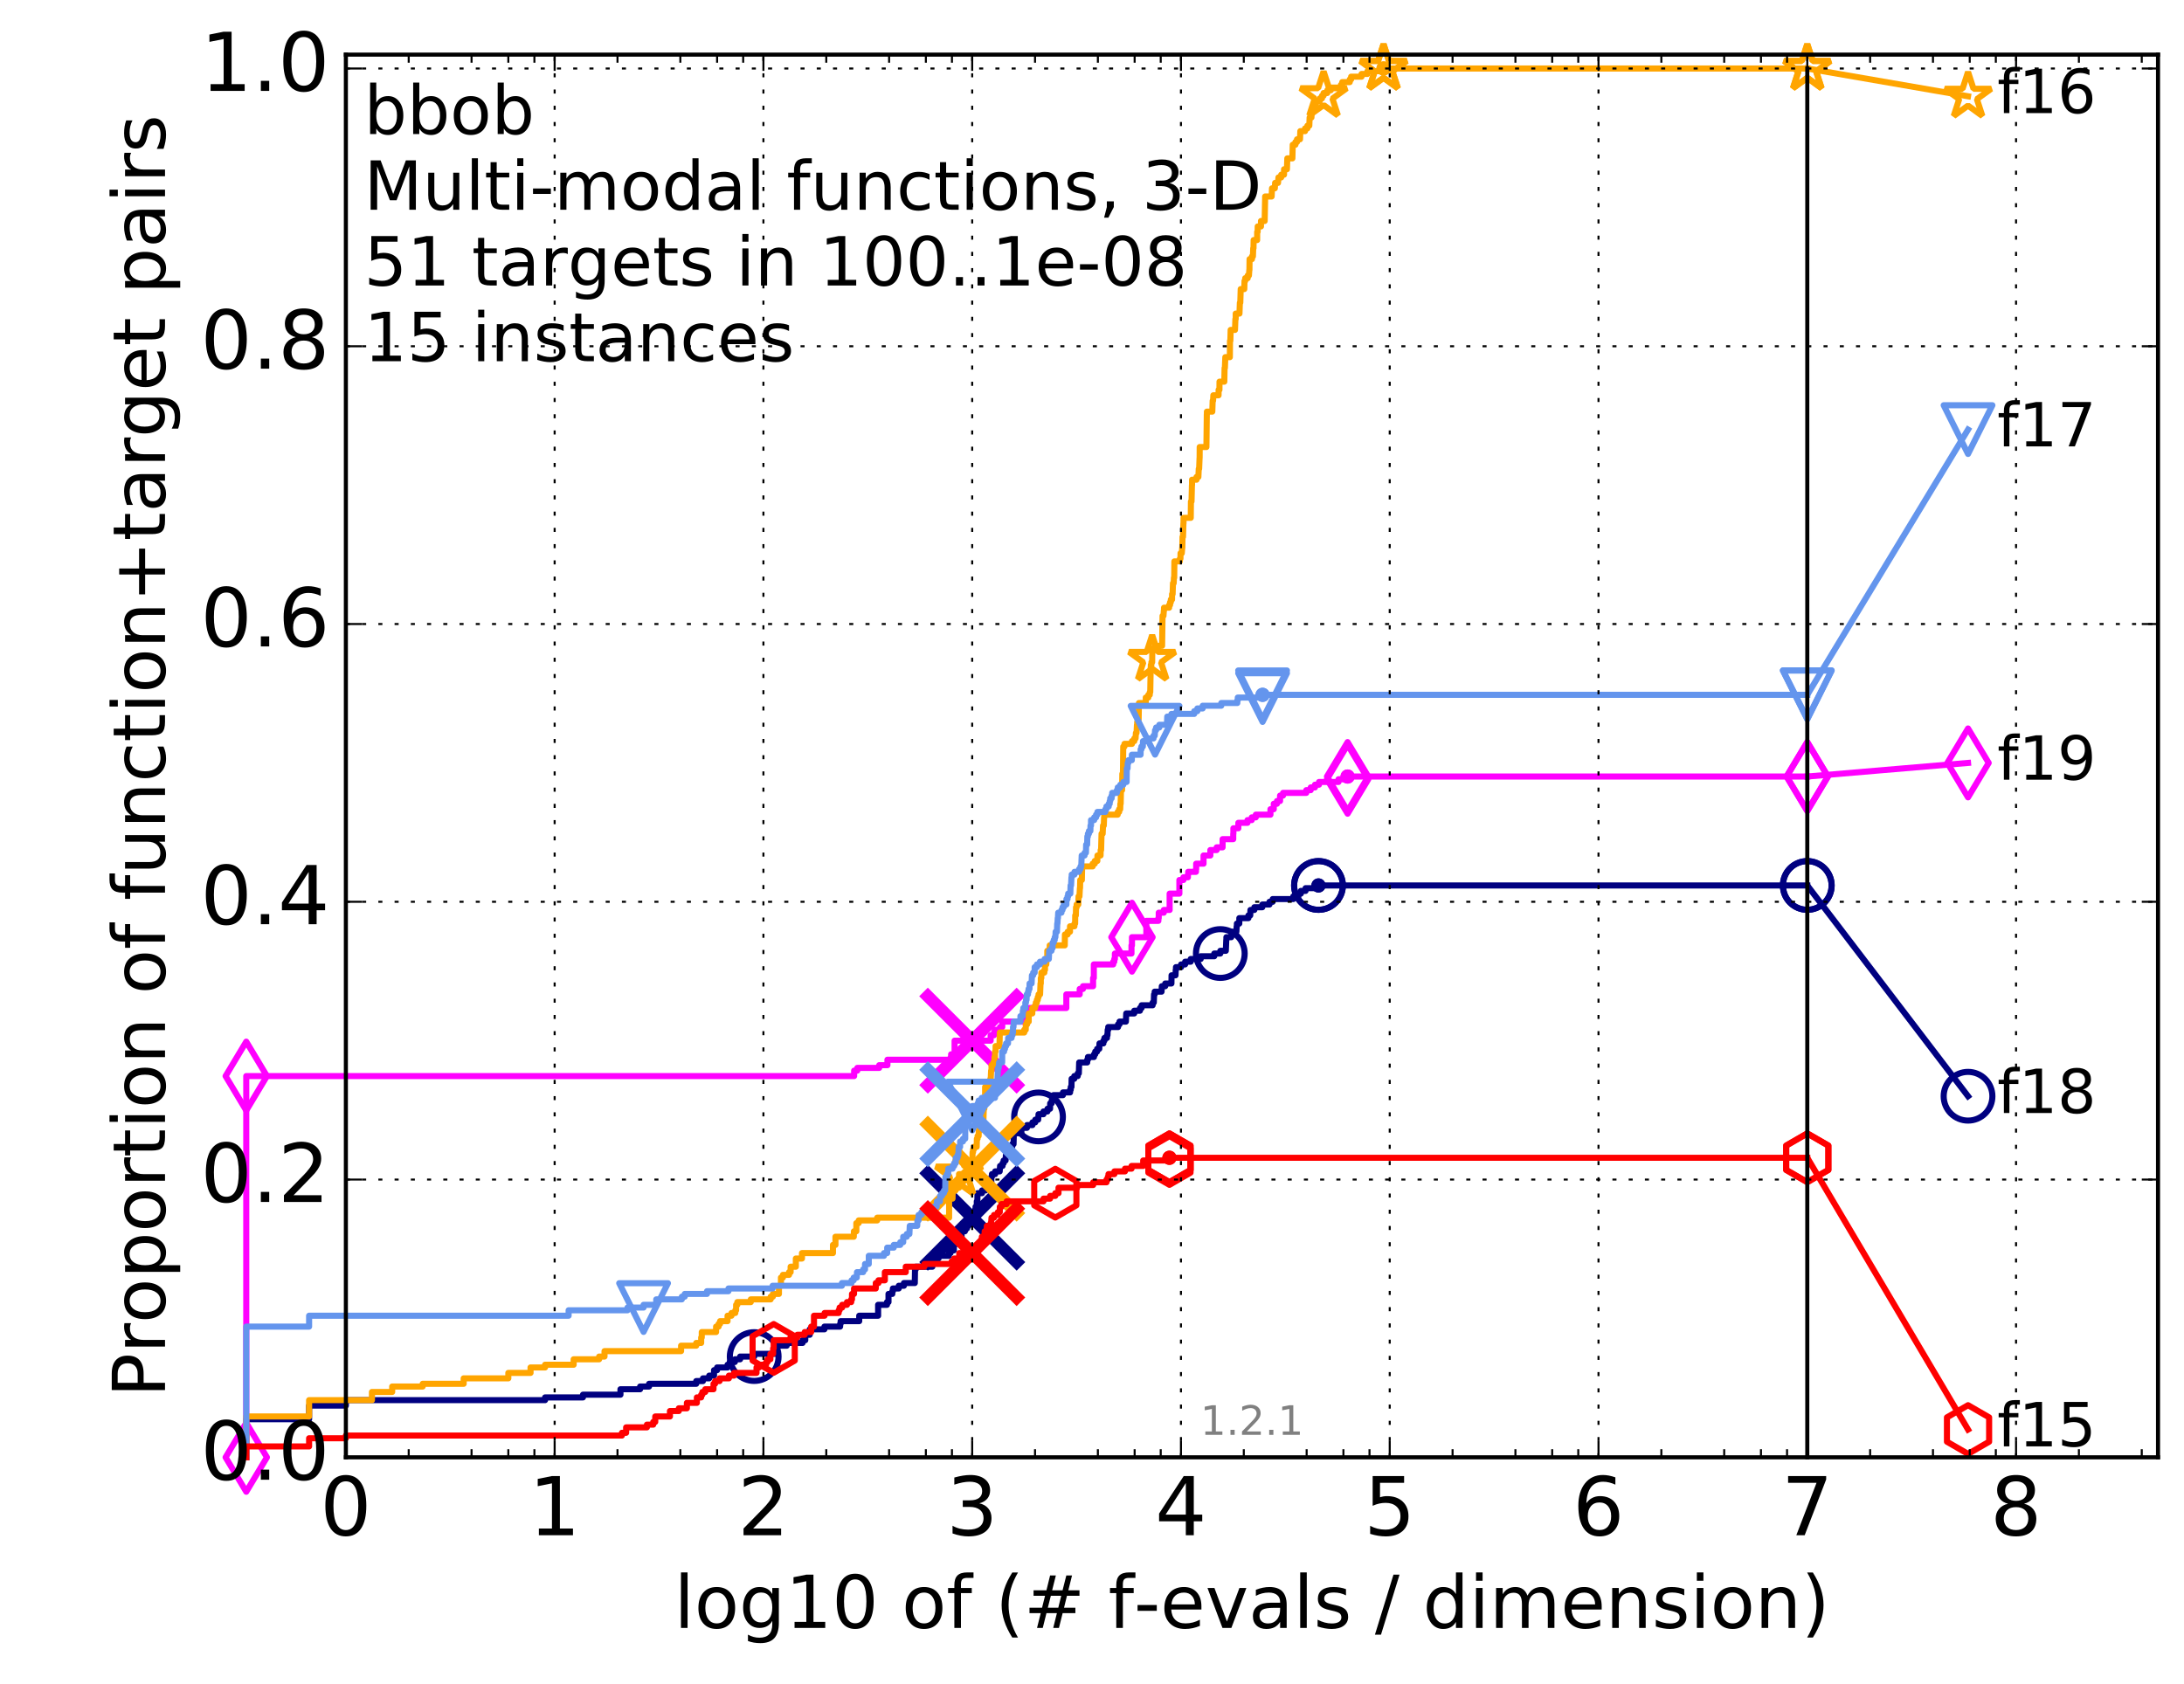 <?xml version="1.0" encoding="utf-8" standalone="no"?>
<!DOCTYPE svg PUBLIC "-//W3C//DTD SVG 1.1//EN"
  "http://www.w3.org/Graphics/SVG/1.1/DTD/svg11.dtd">
<!-- Created with matplotlib (http://matplotlib.org/) -->
<svg height="415pt" version="1.1" viewBox="0 0 538 415" width="538pt" xmlns="http://www.w3.org/2000/svg" xmlns:xlink="http://www.w3.org/1999/xlink">
 <defs>
  <style type="text/css">
*{stroke-linecap:butt;stroke-linejoin:round;stroke-miterlimit:100000;}
  </style>
 </defs>
 <g id="figure_1">
  <g id="patch_1">
   <path d="M 0 415.456 
L 538.8 415.456 
L 538.8 0 
L 0 0 
z
" style="fill:#ffffff;"/>
  </g>
  <g id="axes_1">
   <g id="patch_2">
    <path d="M 85.2 359.056 
L 531.6 359.056 
L 531.6 13.456 
L 85.2 13.456 
z
" style="fill:#ffffff;"/>
   </g>
   <g id="line2d_1">
    <defs>
     <path d="M 0 1.5 
C 0.398 1.5 0.779 1.342 1.061 1.061 
C 1.342 0.779 1.5 0.398 1.5 0 
C 1.5 -0.398 1.342 -0.779 1.061 -1.061 
C 0.779 -1.342 0.398 -1.5 0 -1.5 
C -0.398 -1.5 -0.779 -1.342 -1.061 -1.061 
C -1.342 -0.779 -1.5 -0.398 -1.5 0 
C -1.5 0.398 -1.342 0.779 -1.061 1.061 
C -0.779 1.342 -0.398 1.5 0 1.5 
z
" id="m119279a145" style="stroke:#000080;stroke-width:0.5;"/>
    </defs>
    <g>
     <use style="fill:#000080;stroke:#000080;stroke-width:0.5;" x="324.79" xlink:href="#m119279a145" y="218.159"/>
     <use style="fill:#000080;stroke:#000080;stroke-width:0.5;" x="324.79" xlink:href="#m119279a145" y="218.159"/>
    </g>
   </g>
   <g id="line2d_2">
    <path d="M 60.662 359.056 
L 60.662 349.663 
L 76.144 349.663 
L 76.144 346.309 
L 85.2 346.309 
L 85.2 344.967 
L 134.275 344.967 
L 134.275 344.296 
L 143.606 344.296 
L 143.606 343.625 
L 152.842 343.625 
L 152.842 342.283 
L 157.682 342.283 
L 157.682 341.612 
L 159.89 341.612 
L 159.89 340.941 
L 171.508 340.941 
L 171.508 340.27 
L 173.163 340.27 
L 173.163 339.599 
L 174.704 339.599 
L 174.704 338.928 
L 175.891 338.928 
L 175.891 337.586 
L 176.648 337.586 
L 176.648 336.915 
L 179.223 336.915 
L 179.223 336.244 
L 179.769 336.244 
L 179.769 335.574 
L 181.028 335.574 
L 181.028 334.903 
L 182.316 334.903 
L 182.316 334.232 
L 185.786 334.232 
L 185.786 333.561 
L 190.918 333.561 
L 190.918 332.89 
L 191.372 332.89 
L 191.372 331.548 
L 193.802 331.548 
L 193.802 330.877 
L 197.701 330.877 
L 197.701 330.206 
L 198.368 330.206 
L 198.368 328.864 
L 199.467 328.864 
L 199.467 327.522 
L 203.087 327.522 
L 203.087 326.851 
L 206.95 326.851 
L 206.95 326.18 
L 207.077 326.18 
L 207.077 325.509 
L 211.657 325.509 
L 211.657 324.168 
L 216.313 324.168 
L 216.313 321.484 
L 218.493 321.484 
L 218.493 320.813 
L 218.871 320.813 
L 218.871 318.8 
L 219.807 318.8 
L 219.807 318.129 
L 219.95 318.129 
L 219.95 317.458 
L 221.401 317.458 
L 221.401 316.787 
L 222.67 316.787 
L 222.67 316.116 
L 225.348 316.116 
L 225.404 312.762 
L 225.571 312.762 
L 225.571 312.091 
L 229.68 312.091 
L 229.68 310.749 
L 230.103 310.749 
L 230.103 310.078 
L 231.198 310.078 
L 231.198 309.407 
L 233.745 309.407 
L 233.745 308.736 
L 234.145 308.736 
L 234.145 308.065 
L 234.971 308.065 
L 234.971 306.723 
L 235.225 306.723 
L 235.306 305.381 
L 236.875 305.381 
L 236.875 303.369 
L 237.696 303.369 
L 237.696 302.698 
L 238.175 302.698 
L 238.175 301.356 
L 239.224 301.356 
L 239.224 300.014 
L 239.508 300.014 
L 239.508 299.343 
L 240.066 299.343 
L 240.066 298.672 
L 240.196 298.672 
L 240.196 298.001 
L 240.312 298.001 
L 240.312 297.33 
L 240.618 297.33 
L 240.618 295.988 
L 240.759 295.988 
L 240.801 293.975 
L 241.904 293.975 
L 241.904 293.304 
L 242.781 293.304 
L 242.781 292.634 
L 243.352 292.634 
L 243.352 291.963 
L 243.496 291.963 
L 243.496 291.292 
L 244.194 291.292 
L 244.2 289.95 
L 244.35 289.95 
L 244.35 289.279 
L 245.144 289.279 
L 245.144 288.608 
L 246.266 288.608 
L 246.353 287.266 
L 246.964 287.266 
L 246.964 286.595 
L 247.234 286.595 
L 247.234 285.924 
L 247.713 285.924 
L 247.795 284.582 
L 248.111 284.582 
L 248.111 283.24 
L 249.076 283.24 
L 249.076 282.569 
L 249.337 282.569 
L 249.337 281.899 
L 249.674 281.899 
L 249.749 279.215 
L 251.603 279.215 
L 251.603 277.873 
L 252.983 277.873 
L 252.983 277.202 
L 254.329 277.202 
L 254.329 276.531 
L 255.027 276.531 
L 255.027 275.86 
L 255.743 275.86 
L 255.829 274.518 
L 257.042 274.518 
L 257.042 273.847 
L 258.027 273.847 
L 258.027 273.176 
L 258.67 273.176 
L 258.699 271.834 
L 259.074 271.834 
L 259.074 271.164 
L 259.185 271.164 
L 259.185 270.493 
L 259.512 270.493 
L 259.512 269.822 
L 261.846 269.822 
L 261.846 269.151 
L 263.603 269.151 
L 263.603 268.48 
L 263.766 268.48 
L 263.766 267.809 
L 263.941 267.809 
L 263.981 265.796 
L 264.638 265.796 
L 264.638 265.125 
L 265.483 265.125 
L 265.483 264.454 
L 265.758 264.454 
L 265.839 261.77 
L 267.817 261.77 
L 267.817 261.099 
L 267.998 261.099 
L 267.998 260.429 
L 269.485 260.429 
L 269.485 259.758 
L 269.795 259.758 
L 269.795 259.087 
L 270.26 259.087 
L 270.26 258.416 
L 270.792 258.416 
L 270.845 257.074 
L 271.803 257.074 
L 271.803 256.403 
L 272.064 256.403 
L 272.064 255.732 
L 272.686 255.732 
L 272.686 255.061 
L 272.813 255.061 
L 272.867 253.719 
L 272.995 253.719 
L 272.995 253.048 
L 275.413 253.048 
L 275.413 252.377 
L 275.777 252.377 
L 275.777 251.706 
L 277.348 251.706 
L 277.433 249.694 
L 279.402 249.694 
L 279.402 249.023 
L 280.816 249.023 
L 280.816 248.352 
L 281.22 248.352 
L 281.22 247.681 
L 283.936 247.681 
L 283.936 247.01 
L 284.223 247.01 
L 284.287 244.997 
L 284.443 244.997 
L 284.443 244.326 
L 286.136 244.326 
L 286.194 242.984 
L 287.039 242.984 
L 287.039 242.313 
L 288.567 242.313 
L 288.595 240.3 
L 289.572 240.3 
L 289.626 238.958 
L 289.686 238.958 
L 289.686 238.288 
L 290.944 238.288 
L 290.944 237.617 
L 291.941 237.617 
L 291.941 236.946 
L 293.313 236.946 
L 293.313 236.275 
L 295.781 236.275 
L 295.781 235.604 
L 299.116 235.604 
L 299.116 234.933 
L 300.61 234.933 
L 300.61 234.262 
L 301.968 234.262 
L 302.077 231.578 
L 302.105 231.578 
L 302.105 230.907 
L 303.306 230.907 
L 303.393 229.565 
L 304.565 229.565 
L 304.642 228.223 
L 304.693 228.223 
L 304.693 227.553 
L 305.284 227.553 
L 305.291 226.211 
L 307.526 226.211 
L 307.526 225.54 
L 307.98 225.54 
L 308.029 224.198 
L 308.991 224.198 
L 308.991 223.527 
L 310.951 223.527 
L 310.951 222.856 
L 312.72 222.856 
L 312.72 222.185 
L 313.508 222.185 
L 313.508 221.514 
L 318.585 221.514 
L 318.585 220.843 
L 319.842 220.843 
L 319.842 220.172 
L 320.454 220.172 
L 320.454 219.501 
L 321.61 219.501 
L 321.61 218.83 
L 324.79 218.83 
L 324.79 218.159 
L 445.2 218.159 
L 445.2 218.159 
" style="fill:none;stroke:#000080;stroke-linecap:square;stroke-width:1.5;"/>
   </g>
   <g id="line2d_3">
    <defs>
     <path d="M 0 6 
C 1.591 6 3.117 5.368 4.243 4.243 
C 5.368 3.117 6 1.591 6 0 
C 6 -1.591 5.368 -3.117 4.243 -4.243 
C 3.117 -5.368 1.591 -6 0 -6 
C -1.591 -6 -3.117 -5.368 -4.243 -4.243 
C -5.368 -3.117 -6 -1.591 -6 0 
C -6 1.591 -5.368 3.117 -4.243 4.243 
C -3.117 5.368 -1.591 6 0 6 
z
" id="m15eb840097" style="stroke:#000080;stroke-width:1.5;"/>
    </defs>
    <g>
     <use style="fill:none;stroke:#000080;stroke-width:1.5;" x="185.786" xlink:href="#m15eb840097" y="334.232"/>
     <use style="fill:none;stroke:#000080;stroke-width:1.5;" x="255.829" xlink:href="#m15eb840097" y="275.189"/>
     <use style="fill:none;stroke:#000080;stroke-width:1.5;" x="300.61" xlink:href="#m15eb840097" y="234.933"/>
     <use style="fill:none;stroke:#000080;stroke-width:1.5;" x="324.79" xlink:href="#m15eb840097" y="218.159"/>
     <use style="fill:none;stroke:#000080;stroke-width:1.5;" x="324.79" xlink:href="#m15eb840097" y="218.159"/>
     <use style="fill:none;stroke:#000080;stroke-width:1.5;" x="445.2" xlink:href="#m15eb840097" y="218.159"/>
    </g>
   </g>
   <g id="line2d_4"/>
   <g id="line2d_5">
    <path clip-path="url(#pda9b280a21)" d="M 239.501 300.014 
" style="fill:none;stroke:#000080;stroke-linecap:square;"/>
    <defs>
     <path d="M -12 12 
L 12 -12 
M -12 -12 
L 12 12 
" id="m7e5aa585ad" style="stroke:#000080;stroke-width:3.0;"/>
    </defs>
    <g clip-path="url(#pda9b280a21)">
     <use style="fill:#000080;stroke:#000080;stroke-width:3.0;" x="239.501" xlink:href="#m7e5aa585ad" y="300.014"/>
    </g>
   </g>
   <g id="line2d_6">
    <defs>
     <path d="M 0 1.5 
C 0.398 1.5 0.779 1.342 1.061 1.061 
C 1.342 0.779 1.5 0.398 1.5 0 
C 1.5 -0.398 1.342 -0.779 1.061 -1.061 
C 0.779 -1.342 0.398 -1.5 0 -1.5 
C -0.398 -1.5 -0.779 -1.342 -1.061 -1.061 
C -1.342 -0.779 -1.5 -0.398 -1.5 0 
C -1.5 0.398 -1.342 0.779 -1.061 1.061 
C -0.779 1.342 -0.398 1.5 0 1.5 
z
" id="mad66bf6767" style="stroke:#ff00ff;stroke-width:0.5;"/>
    </defs>
    <g>
     <use style="fill:#ff00ff;stroke:#ff00ff;stroke-width:0.5;" x="331.968" xlink:href="#mad66bf6767" y="191.322"/>
     <use style="fill:#ff00ff;stroke:#ff00ff;stroke-width:0.5;" x="331.968" xlink:href="#mad66bf6767" y="191.322"/>
    </g>
   </g>
   <g id="line2d_7">
    <path d="M 60.662 359.056 
L 60.662 265.125 
L 210.406 265.125 
L 210.406 263.783 
L 211.186 263.783 
L 211.186 263.112 
L 216.584 263.112 
L 216.584 262.441 
L 218.607 262.441 
L 218.607 261.099 
L 234.296 261.099 
L 234.296 259.758 
L 235.153 259.758 
L 235.153 256.403 
L 244.031 256.403 
L 244.031 255.061 
L 244.865 255.061 
L 244.865 254.39 
L 245.034 254.39 
L 245.034 253.719 
L 246.337 253.719 
L 246.337 253.048 
L 246.889 253.048 
L 246.889 251.706 
L 252.527 251.706 
L 252.527 250.364 
L 252.91 250.364 
L 252.91 248.352 
L 262.676 248.352 
L 262.676 244.997 
L 265.969 244.997 
L 265.969 243.655 
L 266.777 243.655 
L 266.777 242.984 
L 269.266 242.984 
L 269.266 240.971 
L 269.448 240.971 
L 269.448 237.617 
L 274.223 237.617 
L 274.223 236.946 
L 274.493 236.946 
L 274.493 236.275 
L 274.637 236.275 
L 274.637 234.933 
L 278.726 234.933 
L 278.726 232.92 
L 278.845 232.92 
L 278.845 230.907 
L 282.385 230.907 
L 282.385 226.882 
L 285.351 226.882 
L 285.351 226.211 
L 285.439 226.211 
L 285.439 224.869 
L 286.684 224.869 
L 286.684 224.198 
L 288.126 224.198 
L 288.126 220.172 
L 290.524 220.172 
L 290.524 216.818 
L 291.521 216.818 
L 291.521 216.147 
L 292.625 216.147 
L 292.625 215.476 
L 292.689 215.476 
L 292.689 214.805 
L 294.604 214.805 
L 294.604 214.134 
L 294.663 214.134 
L 294.663 212.792 
L 296.476 212.792 
L 296.476 210.779 
L 298.153 210.779 
L 298.153 209.437 
L 299.713 209.437 
L 299.713 208.766 
L 301.171 208.766 
L 301.171 206.753 
L 303.791 206.753 
L 303.791 205.412 
L 303.83 205.412 
L 303.83 204.07 
L 305.049 204.07 
L 305.049 202.728 
L 307.304 202.728 
L 307.304 202.057 
L 308.352 202.057 
L 308.352 201.386 
L 309.353 201.386 
L 309.353 200.715 
L 312.96 200.715 
L 312.96 199.373 
L 313.777 199.373 
L 313.777 198.031 
L 314.566 198.031 
L 314.566 197.36 
L 315.328 197.36 
L 315.328 196.018 
L 316.064 196.018 
L 316.064 195.348 
L 321.786 195.348 
L 321.786 194.677 
L 322.88 194.677 
L 322.88 194.006 
L 323.924 194.006 
L 323.924 193.335 
L 324.921 193.335 
L 324.921 192.664 
L 329.726 192.664 
L 329.726 191.993 
L 331.968 191.993 
L 331.968 191.322 
L 445.2 191.322 
" style="fill:none;stroke:#ff00ff;stroke-linecap:square;stroke-width:1.5;"/>
   </g>
   <g id="line2d_8">
    <defs>
     <path d="M -0 8.485 
L 5.091 0 
L 0 -8.485 
L -5.091 -0 
z
" id="maa6ca6aa6d" style="stroke:#ff00ff;stroke-linejoin:miter;stroke-width:1.5;"/>
    </defs>
    <g>
     <use style="fill:none;stroke:#ff00ff;stroke-linejoin:miter;stroke-width:1.5;" x="60.662" xlink:href="#maa6ca6aa6d" y="359.056"/>
     <use style="fill:none;stroke:#ff00ff;stroke-linejoin:miter;stroke-width:1.5;" x="60.662" xlink:href="#maa6ca6aa6d" y="265.125"/>
     <use style="fill:none;stroke:#ff00ff;stroke-linejoin:miter;stroke-width:1.5;" x="278.845" xlink:href="#maa6ca6aa6d" y="230.907"/>
     <use style="fill:none;stroke:#ff00ff;stroke-linejoin:miter;stroke-width:1.5;" x="331.968" xlink:href="#maa6ca6aa6d" y="191.993"/>
     <use style="fill:none;stroke:#ff00ff;stroke-linejoin:miter;stroke-width:1.5;" x="331.968" xlink:href="#maa6ca6aa6d" y="191.322"/>
     <use style="fill:none;stroke:#ff00ff;stroke-linejoin:miter;stroke-width:1.5;" x="445.2" xlink:href="#maa6ca6aa6d" y="191.322"/>
    </g>
   </g>
   <g id="line2d_9"/>
   <g id="line2d_10">
    <path clip-path="url(#pda9b280a21)" d="M 239.493 256.403 
" style="fill:none;stroke:#ff00ff;stroke-linecap:square;"/>
    <defs>
     <path d="M -12 12 
L 12 -12 
M -12 -12 
L 12 12 
" id="m0cf7ad47e5" style="stroke:#ff00ff;stroke-width:3.0;"/>
    </defs>
    <g clip-path="url(#pda9b280a21)">
     <use style="fill:#ff00ff;stroke:#ff00ff;stroke-width:3.0;" x="239.493" xlink:href="#m0cf7ad47e5" y="256.403"/>
    </g>
   </g>
   <g id="line2d_11">
    <defs>
     <path d="M 0 1.5 
C 0.398 1.5 0.779 1.342 1.061 1.061 
C 1.342 0.779 1.5 0.398 1.5 0 
C 1.5 -0.398 1.342 -0.779 1.061 -1.061 
C 0.779 -1.342 0.398 -1.5 0 -1.5 
C -0.398 -1.5 -0.779 -1.342 -1.061 -1.061 
C -1.342 -0.779 -1.5 -0.398 -1.5 0 
C -1.5 0.398 -1.342 0.779 -1.061 1.061 
C -0.779 1.342 -0.398 1.5 0 1.5 
z
" id="mc3192f7d3f" style="stroke:#ffa500;stroke-width:0.5;"/>
    </defs>
    <g>
     <use style="fill:#ffa500;stroke:#ffa500;stroke-width:0.5;" x="340.817" xlink:href="#mc3192f7d3f" y="16.878"/>
     <use style="fill:#ffa500;stroke:#ffa500;stroke-width:0.5;" x="340.817" xlink:href="#mc3192f7d3f" y="16.878"/>
    </g>
   </g>
   <g id="line2d_12">
    <path d="M 60.662 359.056 
L 60.662 348.992 
L 76.144 348.992 
L 76.144 344.967 
L 91.625 344.967 
L 91.625 342.954 
L 96.609 342.954 
L 96.609 341.612 
L 104.125 341.612 
L 104.125 340.941 
L 114.22 340.941 
L 114.22 339.599 
L 125.219 339.599 
L 125.219 338.257 
L 130.694 338.257 
L 130.694 336.915 
L 134.275 336.915 
L 134.275 336.244 
L 141.313 336.244 
L 141.313 334.903 
L 147.587 334.903 
L 147.587 334.232 
L 148.914 334.232 
L 148.914 332.89 
L 167.777 332.89 
L 167.777 331.548 
L 171.508 331.548 
L 171.508 330.877 
L 172.724 330.877 
L 172.724 329.535 
L 172.871 329.535 
L 172.871 328.193 
L 176.398 328.193 
L 176.398 326.851 
L 177.017 326.851 
L 177.017 326.18 
L 177.38 326.18 
L 177.38 325.509 
L 179.223 325.509 
L 179.223 324.168 
L 180.197 324.168 
L 180.197 323.497 
L 181.13 323.497 
L 181.13 322.826 
L 181.332 322.826 
L 181.332 321.484 
L 181.632 321.484 
L 181.632 320.813 
L 184.947 320.813 
L 184.947 320.142 
L 189.845 320.142 
L 189.845 319.471 
L 190.388 319.471 
L 190.388 318.8 
L 191.88 318.8 
L 191.88 316.787 
L 192.376 316.787 
L 192.376 314.774 
L 192.862 314.774 
L 192.862 314.104 
L 194.371 314.104 
L 194.371 313.433 
L 194.76 313.433 
L 194.76 312.091 
L 196.046 312.091 
L 196.046 310.078 
L 197.556 310.078 
L 197.556 308.736 
L 205.189 308.736 
L 205.189 306.723 
L 205.802 306.723 
L 205.802 304.71 
L 210.324 304.71 
L 210.352 303.369 
L 210.947 303.369 
L 210.947 301.356 
L 211.527 301.356 
L 211.527 300.685 
L 216.08 300.685 
L 216.08 300.014 
L 233.802 300.014 
L 233.802 295.317 
L 234.641 295.317 
L 234.669 293.304 
L 235.378 293.304 
L 235.378 292.634 
L 236.247 292.634 
L 236.247 289.279 
L 238.112 289.279 
L 238.112 287.937 
L 239.508 287.937 
L 239.575 283.911 
L 239.693 283.911 
L 239.693 283.24 
L 239.877 283.24 
L 239.877 282.569 
L 240.59 282.569 
L 240.646 280.557 
L 240.815 280.557 
L 240.815 279.886 
L 241.073 279.886 
L 241.108 278.544 
L 241.356 278.544 
L 241.356 277.873 
L 241.843 277.873 
L 241.843 277.202 
L 242.103 277.202 
L 242.103 276.531 
L 242.235 276.531 
L 242.34 273.176 
L 242.477 273.176 
L 242.484 270.493 
L 242.672 270.493 
L 242.672 267.809 
L 243.848 267.809 
L 243.958 265.796 
L 244.055 265.796 
L 244.146 263.783 
L 244.242 263.783 
L 244.242 262.441 
L 244.713 262.441 
L 244.713 261.77 
L 244.982 261.77 
L 244.982 260.429 
L 245.11 260.429 
L 245.11 259.087 
L 245.254 259.087 
L 245.254 257.745 
L 246.205 257.745 
L 246.293 254.39 
L 252.31 254.39 
L 252.31 253.719 
L 252.68 253.719 
L 252.692 252.377 
L 253.012 252.377 
L 253.012 251.706 
L 253.41 251.706 
L 253.41 249.694 
L 254.295 249.694 
L 254.295 248.352 
L 254.982 248.352 
L 254.982 247.681 
L 255.167 247.681 
L 255.167 247.01 
L 255.42 247.01 
L 255.42 246.339 
L 255.646 246.339 
L 255.646 245.668 
L 255.836 245.668 
L 255.836 244.997 
L 256.212 244.997 
L 256.318 242.313 
L 256.388 242.313 
L 256.388 240.971 
L 256.517 240.971 
L 256.524 239.629 
L 257.258 239.629 
L 257.258 238.958 
L 257.422 238.958 
L 257.422 237.617 
L 257.737 237.617 
L 257.815 236.275 
L 257.988 236.275 
L 257.988 234.262 
L 258.582 234.262 
L 258.582 232.92 
L 262.29 232.92 
L 262.333 230.236 
L 263 230.236 
L 263 229.565 
L 263.58 229.565 
L 263.58 228.223 
L 264.669 228.223 
L 264.669 227.553 
L 264.842 227.553 
L 264.864 225.54 
L 265.021 225.54 
L 265.071 223.527 
L 265.219 223.527 
L 265.219 222.856 
L 265.623 222.856 
L 265.692 220.843 
L 265.912 220.843 
L 266.014 218.83 
L 266.05 218.83 
L 266.1 216.818 
L 266.499 216.818 
L 266.57 213.463 
L 269.164 213.463 
L 269.164 212.792 
L 269.688 212.792 
L 269.688 212.121 
L 270.314 212.121 
L 270.344 210.779 
L 271.109 210.779 
L 271.138 209.437 
L 271.241 209.437 
L 271.352 205.412 
L 271.629 205.412 
L 271.717 203.399 
L 271.906 203.399 
L 271.977 201.386 
L 272.026 201.386 
L 272.026 200.715 
L 275.328 200.715 
L 275.328 200.044 
L 275.689 200.044 
L 275.689 199.373 
L 275.945 199.373 
L 275.987 198.031 
L 276.063 198.031 
L 276.136 194.677 
L 276.406 194.677 
L 276.476 190.651 
L 276.62 190.651 
L 276.696 183.942 
L 276.998 183.942 
L 276.998 183.271 
L 278.846 183.271 
L 278.846 182.6 
L 279.418 182.6 
L 279.418 181.929 
L 279.733 181.929 
L 279.815 180.587 
L 279.969 180.587 
L 280.076 178.574 
L 280.133 178.574 
L 280.133 177.903 
L 280.322 177.903 
L 280.322 177.232 
L 280.488 177.232 
L 280.565 173.207 
L 282.245 173.207 
L 282.245 171.865 
L 282.874 171.865 
L 282.874 171.194 
L 283.232 171.194 
L 283.232 170.523 
L 283.347 170.523 
L 283.457 164.484 
L 283.488 164.484 
L 283.488 163.813 
L 283.634 163.813 
L 283.634 163.143 
L 283.82 163.143 
L 283.853 159.788 
L 285.302 159.788 
L 285.302 159.117 
L 286.267 159.117 
L 286.377 151.737 
L 286.606 151.737 
L 286.702 150.395 
L 286.74 150.395 
L 286.74 149.724 
L 288.003 149.724 
L 288.003 149.053 
L 288.23 149.053 
L 288.23 148.382 
L 288.42 148.382 
L 288.42 147.711 
L 288.715 147.711 
L 288.726 146.369 
L 288.861 146.369 
L 288.946 143.685 
L 289.122 143.685 
L 289.176 142.343 
L 289.249 142.343 
L 289.293 138.318 
L 290.642 138.318 
L 290.642 137.647 
L 290.789 137.647 
L 290.811 136.305 
L 291.115 136.305 
L 291.221 134.963 
L 291.248 134.963 
L 291.297 132.279 
L 291.421 132.279 
L 291.521 128.925 
L 291.543 128.925 
L 291.553 127.583 
L 293.326 127.583 
L 293.371 123.557 
L 293.517 123.557 
L 293.616 119.532 
L 293.642 119.532 
L 293.645 118.19 
L 294.742 118.19 
L 294.742 117.519 
L 295.206 117.519 
L 295.297 115.506 
L 295.392 115.506 
L 295.497 112.822 
L 295.513 112.822 
L 295.53 110.138 
L 297.184 110.138 
L 297.282 102.087 
L 297.304 102.087 
L 297.304 101.416 
L 298.634 101.416 
L 298.722 98.733 
L 298.821 98.733 
L 298.894 97.391 
L 300.179 97.391 
L 300.187 96.049 
L 300.394 96.049 
L 300.408 94.036 
L 301.592 94.036 
L 301.661 90.681 
L 301.734 90.681 
L 301.841 87.998 
L 302.957 87.998 
L 302.995 83.972 
L 303.083 83.972 
L 303.153 81.288 
L 304.223 81.288 
L 304.323 78.604 
L 304.398 78.604 
L 304.401 77.263 
L 305.328 77.263 
L 305.425 74.579 
L 305.529 74.579 
L 305.632 71.224 
L 306.512 71.224 
L 306.571 69.211 
L 306.742 69.211 
L 306.742 68.54 
L 307.355 68.54 
L 307.355 67.869 
L 307.662 67.869 
L 307.75 66.528 
L 307.78 66.528 
L 307.816 63.844 
L 308.405 63.844 
L 308.405 63.173 
L 308.638 63.173 
L 308.714 61.16 
L 308.783 61.16 
L 308.817 59.147 
L 309.679 59.147 
L 309.689 57.134 
L 309.803 57.134 
L 309.817 55.793 
L 310.627 55.793 
L 310.628 54.451 
L 311.534 54.451 
L 311.643 49.083 
L 311.649 49.083 
L 311.649 48.412 
L 313.251 48.412 
L 313.343 46.399 
L 314.041 46.399 
L 314.107 45.058 
L 314.825 45.058 
L 314.932 43.716 
L 315.609 43.716 
L 315.609 43.045 
L 316.301 43.045 
L 316.31 41.703 
L 317.019 41.703 
L 317.113 39.019 
L 318.363 39.019 
L 318.45 35.664 
L 319.106 35.664 
L 319.106 34.993 
L 319.498 34.993 
L 319.498 34.323 
L 320.234 34.323 
L 320.32 32.31 
L 321.482 32.31 
L 321.482 31.639 
L 322.062 31.639 
L 322.062 30.968 
L 322.531 30.968 
L 322.609 28.955 
L 323.057 28.955 
L 323.148 26.942 
L 323.663 26.942 
L 323.667 25.6 
L 324.163 25.6 
L 324.163 24.929 
L 325.099 24.929 
L 325.099 24.258 
L 325.649 24.258 
L 325.649 23.588 
L 326.048 23.588 
L 326.048 22.917 
L 326.955 22.917 
L 326.955 22.246 
L 327.82 22.246 
L 327.82 21.575 
L 330.313 21.575 
L 330.313 20.904 
L 330.644 20.904 
L 330.644 20.233 
L 332.498 20.233 
L 332.498 19.562 
L 332.832 19.562 
L 332.832 18.891 
L 335.401 18.891 
L 335.401 18.22 
L 336.848 18.22 
L 336.848 17.549 
L 340.817 17.549 
L 340.817 16.878 
L 445.2 16.878 
L 445.2 16.878 
" style="fill:none;stroke:#ffa500;stroke-linecap:square;stroke-width:1.5;"/>
   </g>
   <g id="line2d_13">
    <defs>
     <path d="M 0 -6 
L -1.347 -1.854 
L -5.706 -1.854 
L -2.18 0.708 
L -3.527 4.854 
L -0 2.292 
L 3.527 4.854 
L 2.18 0.708 
L 5.706 -1.854 
L 1.347 -1.854 
z
" id="m2417e5f008" style="stroke:#ffa500;stroke-linejoin:bevel;stroke-width:1.5;"/>
    </defs>
    <g>
     <use style="fill:none;stroke:#ffa500;stroke-linejoin:bevel;stroke-width:1.5;" x="236.247" xlink:href="#m2417e5f008" y="289.279"/>
     <use style="fill:none;stroke:#ffa500;stroke-linejoin:bevel;stroke-width:1.5;" x="283.822" xlink:href="#m2417e5f008" y="162.472"/>
     <use style="fill:none;stroke:#ffa500;stroke-linejoin:bevel;stroke-width:1.5;" x="326.048" xlink:href="#m2417e5f008" y="23.588"/>
     <use style="fill:none;stroke:#ffa500;stroke-linejoin:bevel;stroke-width:1.5;" x="340.817" xlink:href="#m2417e5f008" y="16.878"/>
     <use style="fill:none;stroke:#ffa500;stroke-linejoin:bevel;stroke-width:1.5;" x="340.817" xlink:href="#m2417e5f008" y="16.878"/>
     <use style="fill:none;stroke:#ffa500;stroke-linejoin:bevel;stroke-width:1.5;" x="445.2" xlink:href="#m2417e5f008" y="16.878"/>
    </g>
   </g>
   <g id="line2d_14"/>
   <g id="line2d_15">
    <path clip-path="url(#pda9b280a21)" d="M 239.493 287.937 
" style="fill:none;stroke:#ffa500;stroke-linecap:square;"/>
    <defs>
     <path d="M -12 12 
L 12 -12 
M -12 -12 
L 12 12 
" id="m601d20e1f2" style="stroke:#ffa500;stroke-width:3.0;"/>
    </defs>
    <g clip-path="url(#pda9b280a21)">
     <use style="fill:#ffa500;stroke:#ffa500;stroke-width:3.0;" x="239.493" xlink:href="#m601d20e1f2" y="287.937"/>
    </g>
   </g>
   <g id="line2d_16">
    <defs>
     <path d="M 0 1.5 
C 0.398 1.5 0.779 1.342 1.061 1.061 
C 1.342 0.779 1.5 0.398 1.5 0 
C 1.5 -0.398 1.342 -0.779 1.061 -1.061 
C 0.779 -1.342 0.398 -1.5 0 -1.5 
C -0.398 -1.5 -0.779 -1.342 -1.061 -1.061 
C -1.342 -0.779 -1.5 -0.398 -1.5 0 
C -1.5 0.398 -1.342 0.779 -1.061 1.061 
C -0.779 1.342 -0.398 1.5 0 1.5 
z
" id="m70d4165f6e" style="stroke:#6495ed;stroke-width:0.5;"/>
    </defs>
    <g>
     <use style="fill:#6495ed;stroke:#6495ed;stroke-width:0.5;" x="311.022" xlink:href="#m70d4165f6e" y="171.194"/>
     <use style="fill:#6495ed;stroke:#6495ed;stroke-width:0.5;" x="311.022" xlink:href="#m70d4165f6e" y="171.194"/>
    </g>
   </g>
   <g id="line2d_17">
    <path d="M 60.662 359.056 
L 60.662 326.851 
L 76.144 326.851 
L 76.144 324.168 
L 140.072 324.168 
L 140.072 322.826 
L 154.575 322.826 
L 154.575 322.155 
L 158.536 322.155 
L 158.536 321.484 
L 161.657 321.484 
L 161.657 320.142 
L 167.961 320.142 
L 167.961 319.471 
L 168.681 319.471 
L 168.681 318.8 
L 174.156 318.8 
L 174.156 318.129 
L 179.443 318.129 
L 179.443 317.458 
L 190.321 317.458 
L 190.321 316.787 
L 207.393 316.787 
L 207.393 316.116 
L 209.768 316.116 
L 209.768 315.445 
L 210.297 315.445 
L 210.297 314.774 
L 211.054 314.774 
L 211.107 313.433 
L 212.62 313.433 
L 212.62 312.762 
L 213.086 312.762 
L 213.086 311.42 
L 214.013 311.42 
L 214.013 309.407 
L 217.757 309.407 
L 217.757 308.736 
L 218.55 308.736 
L 218.55 307.394 
L 220.163 307.394 
L 220.163 306.723 
L 221.766 306.723 
L 221.766 306.052 
L 222.495 306.052 
L 222.495 304.71 
L 223.37 304.71 
L 223.37 304.039 
L 224.019 304.039 
L 224.108 302.027 
L 225.943 302.027 
L 225.997 300.685 
L 226.281 300.685 
L 226.281 299.343 
L 226.97 299.343 
L 226.97 298.672 
L 229.761 298.672 
L 229.761 298.001 
L 230.001 298.001 
L 230.001 297.33 
L 230.729 297.33 
L 230.806 295.988 
L 231.562 295.988 
L 231.572 294.646 
L 232.055 294.646 
L 232.055 293.975 
L 232.528 293.975 
L 232.528 293.304 
L 232.841 293.304 
L 232.881 289.95 
L 233.268 289.95 
L 233.268 289.279 
L 233.58 289.279 
L 233.58 287.937 
L 234.65 287.937 
L 234.65 287.266 
L 235.044 287.266 
L 235.044 286.595 
L 235.431 286.595 
L 235.431 285.253 
L 235.882 285.253 
L 235.882 284.582 
L 236.074 284.582 
L 236.152 282.569 
L 236.512 282.569 
L 236.512 281.228 
L 237.223 281.228 
L 237.223 280.557 
L 237.769 280.557 
L 237.777 277.202 
L 238.238 277.202 
L 238.348 275.86 
L 238.551 275.86 
L 238.551 275.189 
L 238.867 275.189 
L 238.867 274.518 
L 239.501 274.518 
L 239.508 272.505 
L 240.85 272.505 
L 240.85 271.834 
L 241.073 271.834 
L 241.073 271.164 
L 241.837 271.164 
L 241.837 270.493 
L 245.098 270.493 
L 245.104 269.151 
L 245.357 269.151 
L 245.466 266.467 
L 245.692 266.467 
L 245.799 263.783 
L 245.838 263.783 
L 245.838 263.112 
L 246.023 263.112 
L 246.111 261.77 
L 246.873 261.77 
L 246.884 259.087 
L 247.344 259.087 
L 247.344 258.416 
L 247.568 258.416 
L 247.568 257.745 
L 247.831 257.745 
L 247.831 257.074 
L 248.312 257.074 
L 248.342 255.732 
L 249.188 255.732 
L 249.188 255.061 
L 249.413 255.061 
L 249.413 254.39 
L 249.537 254.39 
L 249.542 253.048 
L 249.655 253.048 
L 249.726 251.706 
L 251.364 251.706 
L 251.368 250.364 
L 251.895 250.364 
L 251.968 249.023 
L 252.082 249.023 
L 252.082 248.352 
L 252.573 248.352 
L 252.573 247.01 
L 252.734 247.01 
L 252.734 246.339 
L 252.881 246.339 
L 252.93 244.997 
L 253.23 244.997 
L 253.23 244.326 
L 253.37 244.326 
L 253.37 243.655 
L 253.601 243.655 
L 253.621 242.313 
L 254.121 242.313 
L 254.199 240.3 
L 254.508 240.3 
L 254.508 239.629 
L 254.874 239.629 
L 254.874 238.288 
L 255.439 238.288 
L 255.439 237.617 
L 256.184 237.617 
L 256.184 236.946 
L 257.328 236.946 
L 257.328 236.275 
L 258.369 236.275 
L 258.455 234.262 
L 259.024 234.262 
L 259.024 233.591 
L 259.292 233.591 
L 259.292 232.249 
L 259.579 232.249 
L 259.579 231.578 
L 259.82 231.578 
L 259.82 230.907 
L 259.981 230.907 
L 260.04 229.565 
L 260.364 229.565 
L 260.431 227.553 
L 260.487 227.553 
L 260.559 226.211 
L 260.606 226.211 
L 260.672 224.869 
L 261.476 224.869 
L 261.476 224.198 
L 261.736 224.198 
L 261.736 223.527 
L 262.045 223.527 
L 262.045 222.856 
L 262.699 222.856 
L 262.699 221.514 
L 262.972 221.514 
L 262.972 220.843 
L 263.125 220.843 
L 263.125 220.172 
L 263.661 220.172 
L 263.724 218.159 
L 263.841 218.159 
L 263.939 216.147 
L 264.001 216.147 
L 264.001 215.476 
L 264.679 215.476 
L 264.679 214.805 
L 265.811 214.805 
L 265.811 214.134 
L 266.168 214.134 
L 266.168 213.463 
L 266.354 213.463 
L 266.461 210.779 
L 267.169 210.779 
L 267.169 210.108 
L 267.509 210.108 
L 267.558 208.095 
L 267.802 208.095 
L 267.852 206.083 
L 267.992 206.083 
L 267.992 205.412 
L 268.242 205.412 
L 268.242 204.741 
L 268.599 204.741 
L 268.631 203.399 
L 268.756 203.399 
L 268.758 202.057 
L 269.539 202.057 
L 269.539 201.386 
L 270.003 201.386 
L 270.003 200.715 
L 270.333 200.715 
L 270.333 200.044 
L 272.293 200.044 
L 272.293 199.373 
L 272.547 199.373 
L 272.547 198.702 
L 273.118 198.702 
L 273.118 198.031 
L 273.364 198.031 
L 273.364 197.36 
L 273.491 197.36 
L 273.491 196.689 
L 273.831 196.689 
L 273.831 196.018 
L 273.97 196.018 
L 273.97 195.348 
L 275.13 195.348 
L 275.13 194.677 
L 275.349 194.677 
L 275.349 194.006 
L 275.98 194.006 
L 275.98 193.335 
L 276.729 193.335 
L 276.729 192.664 
L 277.529 192.664 
L 277.575 189.309 
L 277.762 189.309 
L 277.803 187.967 
L 277.963 187.967 
L 277.963 187.296 
L 278.816 187.296 
L 278.819 185.954 
L 280.966 185.954 
L 280.986 184.613 
L 281.177 184.613 
L 281.177 183.942 
L 281.524 183.942 
L 281.564 182.6 
L 282.663 182.6 
L 282.663 181.929 
L 284.149 181.929 
L 284.149 181.258 
L 284.453 181.258 
L 284.533 179.916 
L 284.786 179.916 
L 284.786 179.245 
L 285.58 179.245 
L 285.58 178.574 
L 287.47 178.574 
L 287.537 176.561 
L 288.569 176.561 
L 288.569 175.89 
L 294.186 175.89 
L 294.186 175.219 
L 294.95 175.219 
L 294.95 174.548 
L 296.268 174.548 
L 296.268 173.878 
L 300.846 173.878 
L 300.846 173.207 
L 304.797 173.207 
L 304.797 172.536 
L 304.909 172.536 
L 304.909 171.865 
L 311.022 171.865 
L 311.022 171.194 
L 445.2 171.194 
L 445.2 171.194 
" style="fill:none;stroke:#6495ed;stroke-linecap:square;stroke-width:1.5;"/>
   </g>
   <g id="line2d_18">
    <defs>
     <path d="M -0 6 
L 6 -6 
L -6 -6 
z
" id="m1115042ee4" style="stroke:#6495ed;stroke-linejoin:miter;stroke-width:1.5;"/>
    </defs>
    <g>
     <use style="fill:none;stroke:#6495ed;stroke-linejoin:miter;stroke-width:1.5;" x="158.536" xlink:href="#m1115042ee4" y="322.155"/>
     <use style="fill:none;stroke:#6495ed;stroke-linejoin:miter;stroke-width:1.5;" x="239.508" xlink:href="#m1115042ee4" y="272.505"/>
     <use style="fill:none;stroke:#6495ed;stroke-linejoin:miter;stroke-width:1.5;" x="284.532" xlink:href="#m1115042ee4" y="179.916"/>
     <use style="fill:none;stroke:#6495ed;stroke-linejoin:miter;stroke-width:1.5;" x="311.022" xlink:href="#m1115042ee4" y="171.865"/>
     <use style="fill:none;stroke:#6495ed;stroke-linejoin:miter;stroke-width:1.5;" x="311.022" xlink:href="#m1115042ee4" y="171.194"/>
     <use style="fill:none;stroke:#6495ed;stroke-linejoin:miter;stroke-width:1.5;" x="445.2" xlink:href="#m1115042ee4" y="171.194"/>
    </g>
   </g>
   <g id="line2d_19"/>
   <g id="line2d_20">
    <path clip-path="url(#pda9b280a21)" d="M 239.501 274.518 
" style="fill:none;stroke:#6495ed;stroke-linecap:square;"/>
    <defs>
     <path d="M -12 12 
L 12 -12 
M -12 -12 
L 12 12 
" id="m051a993335" style="stroke:#6495ed;stroke-width:3.0;"/>
    </defs>
    <g clip-path="url(#pda9b280a21)">
     <use style="fill:#6495ed;stroke:#6495ed;stroke-width:3.0;" x="239.501" xlink:href="#m051a993335" y="274.518"/>
    </g>
   </g>
   <g id="line2d_21">
    <defs>
     <path d="M 0 1.5 
C 0.398 1.5 0.779 1.342 1.061 1.061 
C 1.342 0.779 1.5 0.398 1.5 0 
C 1.5 -0.398 1.342 -0.779 1.061 -1.061 
C 0.779 -1.342 0.398 -1.5 0 -1.5 
C -0.398 -1.5 -0.779 -1.342 -1.061 -1.061 
C -1.342 -0.779 -1.5 -0.398 -1.5 0 
C -1.5 0.398 -1.342 0.779 -1.061 1.061 
C -0.779 1.342 -0.398 1.5 0 1.5 
z
" id="m2acf954102" style="stroke:#ff0000;stroke-width:0.5;"/>
    </defs>
    <g>
     <use style="fill:#ff0000;stroke:#ff0000;stroke-width:0.5;" x="288.076" xlink:href="#m2acf954102" y="285.253"/>
     <use style="fill:#ff0000;stroke:#ff0000;stroke-width:0.5;" x="288.076" xlink:href="#m2acf954102" y="285.253"/>
    </g>
   </g>
   <g id="line2d_22">
    <path d="M 60.662 359.056 
L 60.662 356.373 
L 76.144 356.373 
L 76.144 354.36 
L 85.2 354.36 
L 85.2 353.689 
L 153.2 353.689 
L 153.2 353.018 
L 154.239 353.018 
L 154.239 351.676 
L 159.358 351.676 
L 159.358 351.005 
L 160.917 351.005 
L 160.917 350.334 
L 161.413 350.334 
L 161.413 348.992 
L 165.031 348.992 
L 165.031 347.65 
L 167.216 347.65 
L 167.216 346.979 
L 169.207 346.979 
L 169.207 345.638 
L 171.664 345.638 
L 171.664 344.296 
L 172.724 344.296 
L 172.724 343.625 
L 173.018 343.625 
L 173.018 342.954 
L 173.736 342.954 
L 173.736 342.283 
L 175.762 342.283 
L 175.762 340.941 
L 176.146 340.941 
L 176.146 340.27 
L 177.26 340.27 
L 177.26 339.599 
L 179.553 339.599 
L 179.553 338.928 
L 180.823 338.928 
L 180.823 338.257 
L 186.356 338.257 
L 186.356 336.915 
L 186.99 336.915 
L 186.99 336.244 
L 188.717 336.244 
L 188.717 335.574 
L 189.076 335.574 
L 189.076 334.903 
L 189.776 334.903 
L 189.776 333.561 
L 190.455 333.561 
L 190.455 332.219 
L 190.588 332.219 
L 190.588 330.206 
L 194.705 330.206 
L 194.705 329.535 
L 196.407 329.535 
L 196.407 328.864 
L 198.227 328.864 
L 198.227 328.193 
L 199.821 328.193 
L 199.821 326.851 
L 200.514 326.851 
L 200.514 324.168 
L 203.125 324.168 
L 203.125 323.497 
L 206.595 323.497 
L 206.595 322.826 
L 206.822 322.826 
L 206.822 322.155 
L 207.455 322.155 
L 207.455 321.484 
L 208.641 321.484 
L 208.641 320.813 
L 209.683 320.813 
L 209.683 320.142 
L 209.88 320.142 
L 209.88 318.8 
L 210.379 318.8 
L 210.379 317.458 
L 215.738 317.458 
L 215.738 316.116 
L 216.397 316.116 
L 216.397 315.445 
L 217.972 315.445 
L 217.972 313.433 
L 223.123 313.433 
L 223.123 312.091 
L 227.714 312.091 
L 227.714 311.42 
L 234.437 311.42 
L 234.437 310.749 
L 235.035 310.749 
L 235.035 310.078 
L 236.298 310.078 
L 236.298 308.736 
L 240.829 308.736 
L 240.836 307.394 
L 241.581 307.394 
L 241.581 306.723 
L 241.79 306.723 
L 241.87 304.71 
L 242.523 304.71 
L 242.562 303.369 
L 243.031 303.369 
L 243.094 302.027 
L 244.018 302.027 
L 244.018 301.356 
L 244.152 301.356 
L 244.242 300.014 
L 244.865 300.014 
L 244.865 299.343 
L 245.794 299.343 
L 245.794 298.672 
L 246.288 298.672 
L 246.293 297.33 
L 246.712 297.33 
L 246.712 296.659 
L 247.969 296.659 
L 247.969 295.988 
L 257.052 295.988 
L 257.052 295.317 
L 258.683 295.317 
L 258.683 294.646 
L 259.96 294.646 
L 259.96 293.975 
L 260.75 293.975 
L 260.75 292.634 
L 265.332 292.634 
L 265.332 291.963 
L 269.295 291.963 
L 269.295 291.292 
L 272.574 291.292 
L 272.574 290.621 
L 272.898 290.621 
L 272.898 289.95 
L 273.061 289.95 
L 273.061 289.279 
L 274.521 289.279 
L 274.521 288.608 
L 277.128 288.608 
L 277.128 287.937 
L 278.748 287.937 
L 278.748 287.266 
L 281.61 287.266 
L 281.61 285.924 
L 288.076 285.924 
L 288.076 285.253 
L 445.2 285.253 
L 445.2 285.253 
" style="fill:none;stroke:#ff0000;stroke-linecap:square;stroke-width:1.5;"/>
   </g>
   <g id="line2d_23">
    <defs>
     <path d="M 0 -6 
L -5.196 -3 
L -5.196 3 
L -0 6 
L 5.196 3 
L 5.196 -3 
z
" id="me648a0e442" style="stroke:#ff0000;stroke-linejoin:miter;stroke-width:1.5;"/>
    </defs>
    <g>
     <use style="fill:none;stroke:#ff0000;stroke-linejoin:miter;stroke-width:1.5;" x="190.588" xlink:href="#me648a0e442" y="332.219"/>
     <use style="fill:none;stroke:#ff0000;stroke-linejoin:miter;stroke-width:1.5;" x="259.96" xlink:href="#me648a0e442" y="293.975"/>
     <use style="fill:none;stroke:#ff0000;stroke-linejoin:miter;stroke-width:1.5;" x="288.076" xlink:href="#me648a0e442" y="285.924"/>
     <use style="fill:none;stroke:#ff0000;stroke-linejoin:miter;stroke-width:1.5;" x="288.076" xlink:href="#me648a0e442" y="285.253"/>
     <use style="fill:none;stroke:#ff0000;stroke-linejoin:miter;stroke-width:1.5;" x="288.076" xlink:href="#me648a0e442" y="285.253"/>
     <use style="fill:none;stroke:#ff0000;stroke-linejoin:miter;stroke-width:1.5;" x="445.2" xlink:href="#me648a0e442" y="285.253"/>
    </g>
   </g>
   <g id="line2d_24"/>
   <g id="line2d_25">
    <path clip-path="url(#pda9b280a21)" d="M 239.493 308.736 
" style="fill:none;stroke:#ff0000;stroke-linecap:square;"/>
    <defs>
     <path d="M -12 12 
L 12 -12 
M -12 -12 
L 12 12 
" id="m22299bcadd" style="stroke:#ff0000;stroke-width:3.0;"/>
    </defs>
    <g clip-path="url(#pda9b280a21)">
     <use style="fill:#ff0000;stroke:#ff0000;stroke-width:3.0;" x="239.493" xlink:href="#m22299bcadd" y="308.736"/>
    </g>
   </g>
   <g id="line2d_26">
    <path d="M 445.2 285.253 
L 484.8 352.213 
" style="fill:none;stroke:#ff0000;stroke-linecap:square;stroke-width:1.5;"/>
    <g>
     <use style="fill:none;stroke:#ff0000;stroke-linejoin:miter;stroke-width:1.5;" x="445.2" xlink:href="#me648a0e442" y="285.253"/>
     <use style="fill:none;stroke:#ff0000;stroke-linejoin:miter;stroke-width:1.5;" x="484.8" xlink:href="#me648a0e442" y="352.213"/>
    </g>
   </g>
   <g id="line2d_27">
    <path d="M 445.2 218.159 
L 484.8 270.09 
" style="fill:none;stroke:#000080;stroke-linecap:square;stroke-width:1.5;"/>
    <g>
     <use style="fill:none;stroke:#000080;stroke-width:1.5;" x="445.2" xlink:href="#m15eb840097" y="218.159"/>
     <use style="fill:none;stroke:#000080;stroke-width:1.5;" x="484.8" xlink:href="#m15eb840097" y="270.09"/>
    </g>
   </g>
   <g id="line2d_28">
    <path d="M 445.2 191.322 
L 484.8 187.967 
" style="fill:none;stroke:#ff00ff;stroke-linecap:square;stroke-width:1.5;"/>
    <g>
     <use style="fill:none;stroke:#ff00ff;stroke-linejoin:miter;stroke-width:1.5;" x="445.2" xlink:href="#maa6ca6aa6d" y="191.322"/>
     <use style="fill:none;stroke:#ff00ff;stroke-linejoin:miter;stroke-width:1.5;" x="484.8" xlink:href="#maa6ca6aa6d" y="187.967"/>
    </g>
   </g>
   <g id="line2d_29">
    <path d="M 445.2 171.194 
L 484.8 105.844 
" style="fill:none;stroke:#6495ed;stroke-linecap:square;stroke-width:1.5;"/>
    <g>
     <use style="fill:none;stroke:#6495ed;stroke-linejoin:miter;stroke-width:1.5;" x="445.2" xlink:href="#m1115042ee4" y="171.194"/>
     <use style="fill:none;stroke:#6495ed;stroke-linejoin:miter;stroke-width:1.5;" x="484.8" xlink:href="#m1115042ee4" y="105.844"/>
    </g>
   </g>
   <g id="line2d_30">
    <path d="M 445.2 16.878 
L 484.8 23.722 
" style="fill:none;stroke:#ffa500;stroke-linecap:square;stroke-width:1.5;"/>
    <g>
     <use style="fill:none;stroke:#ffa500;stroke-linejoin:bevel;stroke-width:1.5;" x="445.2" xlink:href="#m2417e5f008" y="16.878"/>
     <use style="fill:none;stroke:#ffa500;stroke-linejoin:bevel;stroke-width:1.5;" x="484.8" xlink:href="#m2417e5f008" y="23.722"/>
    </g>
   </g>
   <g id="line2d_31">
    <path d="M 445.2 359.056 
L 445.2 16.878 
" style="fill:none;stroke:#000000;stroke-linecap:square;"/>
   </g>
   <g id="patch_3">
    <path d="M 85.2 13.456 
L 531.6 13.456 
" style="fill:none;stroke:#000000;stroke-linecap:square;stroke-linejoin:miter;"/>
   </g>
   <g id="patch_4">
    <path d="M 531.6 359.056 
L 531.6 13.456 
" style="fill:none;stroke:#000000;stroke-linecap:square;stroke-linejoin:miter;"/>
   </g>
   <g id="patch_5">
    <path d="M 85.2 359.056 
L 531.6 359.056 
" style="fill:none;stroke:#000000;stroke-linecap:square;stroke-linejoin:miter;"/>
   </g>
   <g id="patch_6">
    <path d="M 85.2 359.056 
L 85.2 13.456 
" style="fill:none;stroke:#000000;stroke-linecap:square;stroke-linejoin:miter;"/>
   </g>
   <g id="matplotlib.axis_1">
    <g id="xtick_1">
     <g id="line2d_32">
      <path clip-path="url(#pda9b280a21)" d="M 85.2 359.056 
L 85.2 13.456 
" style="fill:none;stroke:#000000;stroke-dasharray:1,3;stroke-dashoffset:0.0;stroke-width:0.5;"/>
     </g>
     <g id="line2d_33">
      <defs>
       <path d="M 0 0 
L 0 -4 
" id="mbb1a37243e" style="stroke:#000000;stroke-width:0.5;"/>
      </defs>
      <g>
       <use style="stroke:#000000;stroke-width:0.5;" x="85.2" xlink:href="#mbb1a37243e" y="359.056"/>
      </g>
     </g>
     <g id="line2d_34">
      <defs>
       <path d="M 0 0 
L 0 4 
" id="ma6a139a613" style="stroke:#000000;stroke-width:0.5;"/>
      </defs>
      <g>
       <use style="stroke:#000000;stroke-width:0.5;" x="85.2" xlink:href="#ma6a139a613" y="13.456"/>
      </g>
     </g>
     <g id="text_1">
      <!-- 0 -->
      <defs>
       <path d="M 31.781 66.406 
Q 24.172 66.406 20.328 58.906 
Q 16.5 51.422 16.5 36.375 
Q 16.5 21.391 20.328 13.891 
Q 24.172 6.391 31.781 6.391 
Q 39.453 6.391 43.281 13.891 
Q 47.125 21.391 47.125 36.375 
Q 47.125 51.422 43.281 58.906 
Q 39.453 66.406 31.781 66.406 
M 31.781 74.219 
Q 44.047 74.219 50.516 64.516 
Q 56.984 54.828 56.984 36.375 
Q 56.984 17.969 50.516 8.266 
Q 44.047 -1.422 31.781 -1.422 
Q 19.531 -1.422 13.062 8.266 
Q 6.594 17.969 6.594 36.375 
Q 6.594 54.828 13.062 64.516 
Q 19.531 74.219 31.781 74.219 
" id="BitstreamVeraSans-Roman-30"/>
      </defs>
      <g transform="translate(78.838 378.253)scale(0.2 -0.2)">
       <use xlink:href="#BitstreamVeraSans-Roman-30"/>
      </g>
     </g>
    </g>
    <g id="xtick_2">
     <g id="line2d_35">
      <path clip-path="url(#pda9b280a21)" d="M 136.629 359.056 
L 136.629 13.456 
" style="fill:none;stroke:#000000;stroke-dasharray:1,3;stroke-dashoffset:0.0;stroke-width:0.5;"/>
     </g>
     <g id="line2d_36">
      <g>
       <use style="stroke:#000000;stroke-width:0.5;" x="136.629" xlink:href="#mbb1a37243e" y="359.056"/>
      </g>
     </g>
     <g id="line2d_37">
      <g>
       <use style="stroke:#000000;stroke-width:0.5;" x="136.629" xlink:href="#ma6a139a613" y="13.456"/>
      </g>
     </g>
     <g id="text_2">
      <!-- 1 -->
      <defs>
       <path d="M 12.406 8.297 
L 28.516 8.297 
L 28.516 63.922 
L 10.984 60.406 
L 10.984 69.391 
L 28.422 72.906 
L 38.281 72.906 
L 38.281 8.297 
L 54.391 8.297 
L 54.391 0 
L 12.406 0 
z
" id="BitstreamVeraSans-Roman-31"/>
      </defs>
      <g transform="translate(130.266 378.253)scale(0.2 -0.2)">
       <use xlink:href="#BitstreamVeraSans-Roman-31"/>
      </g>
     </g>
    </g>
    <g id="xtick_3">
     <g id="line2d_38">
      <path clip-path="url(#pda9b280a21)" d="M 188.057 359.056 
L 188.057 13.456 
" style="fill:none;stroke:#000000;stroke-dasharray:1,3;stroke-dashoffset:0.0;stroke-width:0.5;"/>
     </g>
     <g id="line2d_39">
      <g>
       <use style="stroke:#000000;stroke-width:0.5;" x="188.057" xlink:href="#mbb1a37243e" y="359.056"/>
      </g>
     </g>
     <g id="line2d_40">
      <g>
       <use style="stroke:#000000;stroke-width:0.5;" x="188.057" xlink:href="#ma6a139a613" y="13.456"/>
      </g>
     </g>
     <g id="text_3">
      <!-- 2 -->
      <defs>
       <path d="M 19.188 8.297 
L 53.609 8.297 
L 53.609 0 
L 7.328 0 
L 7.328 8.297 
Q 12.938 14.109 22.625 23.891 
Q 32.328 33.688 34.812 36.531 
Q 39.547 41.844 41.422 45.531 
Q 43.312 49.219 43.312 52.781 
Q 43.312 58.594 39.234 62.25 
Q 35.156 65.922 28.609 65.922 
Q 23.969 65.922 18.812 64.312 
Q 13.672 62.703 7.812 59.422 
L 7.812 69.391 
Q 13.766 71.781 18.938 73 
Q 24.125 74.219 28.422 74.219 
Q 39.75 74.219 46.484 68.547 
Q 53.219 62.891 53.219 53.422 
Q 53.219 48.922 51.531 44.891 
Q 49.859 40.875 45.406 35.406 
Q 44.188 33.984 37.641 27.219 
Q 31.109 20.453 19.188 8.297 
" id="BitstreamVeraSans-Roman-32"/>
      </defs>
      <g transform="translate(181.695 378.253)scale(0.2 -0.2)">
       <use xlink:href="#BitstreamVeraSans-Roman-32"/>
      </g>
     </g>
    </g>
    <g id="xtick_4">
     <g id="line2d_41">
      <path clip-path="url(#pda9b280a21)" d="M 239.486 359.056 
L 239.486 13.456 
" style="fill:none;stroke:#000000;stroke-dasharray:1,3;stroke-dashoffset:0.0;stroke-width:0.5;"/>
     </g>
     <g id="line2d_42">
      <g>
       <use style="stroke:#000000;stroke-width:0.5;" x="239.486" xlink:href="#mbb1a37243e" y="359.056"/>
      </g>
     </g>
     <g id="line2d_43">
      <g>
       <use style="stroke:#000000;stroke-width:0.5;" x="239.486" xlink:href="#ma6a139a613" y="13.456"/>
      </g>
     </g>
     <g id="text_4">
      <!-- 3 -->
      <defs>
       <path d="M 40.578 39.312 
Q 47.656 37.797 51.625 33 
Q 55.609 28.219 55.609 21.188 
Q 55.609 10.406 48.188 4.484 
Q 40.766 -1.422 27.094 -1.422 
Q 22.516 -1.422 17.656 -0.516 
Q 12.797 0.391 7.625 2.203 
L 7.625 11.719 
Q 11.719 9.328 16.594 8.109 
Q 21.484 6.891 26.812 6.891 
Q 36.078 6.891 40.938 10.547 
Q 45.797 14.203 45.797 21.188 
Q 45.797 27.641 41.281 31.266 
Q 36.766 34.906 28.719 34.906 
L 20.219 34.906 
L 20.219 43.016 
L 29.109 43.016 
Q 36.375 43.016 40.234 45.922 
Q 44.094 48.828 44.094 54.297 
Q 44.094 59.906 40.109 62.906 
Q 36.141 65.922 28.719 65.922 
Q 24.656 65.922 20.016 65.031 
Q 15.375 64.156 9.812 62.312 
L 9.812 71.094 
Q 15.438 72.656 20.344 73.438 
Q 25.25 74.219 29.594 74.219 
Q 40.828 74.219 47.359 69.109 
Q 53.906 64.016 53.906 55.328 
Q 53.906 49.266 50.438 45.094 
Q 46.969 40.922 40.578 39.312 
" id="BitstreamVeraSans-Roman-33"/>
      </defs>
      <g transform="translate(233.123 378.253)scale(0.2 -0.2)">
       <use xlink:href="#BitstreamVeraSans-Roman-33"/>
      </g>
     </g>
    </g>
    <g id="xtick_5">
     <g id="line2d_44">
      <path clip-path="url(#pda9b280a21)" d="M 290.914 359.056 
L 290.914 13.456 
" style="fill:none;stroke:#000000;stroke-dasharray:1,3;stroke-dashoffset:0.0;stroke-width:0.5;"/>
     </g>
     <g id="line2d_45">
      <g>
       <use style="stroke:#000000;stroke-width:0.5;" x="290.914" xlink:href="#mbb1a37243e" y="359.056"/>
      </g>
     </g>
     <g id="line2d_46">
      <g>
       <use style="stroke:#000000;stroke-width:0.5;" x="290.914" xlink:href="#ma6a139a613" y="13.456"/>
      </g>
     </g>
     <g id="text_5">
      <!-- 4 -->
      <defs>
       <path d="M 37.797 64.312 
L 12.891 25.391 
L 37.797 25.391 
z
M 35.203 72.906 
L 47.609 72.906 
L 47.609 25.391 
L 58.016 25.391 
L 58.016 17.188 
L 47.609 17.188 
L 47.609 0 
L 37.797 0 
L 37.797 17.188 
L 4.891 17.188 
L 4.891 26.703 
z
" id="BitstreamVeraSans-Roman-34"/>
      </defs>
      <g transform="translate(284.552 378.253)scale(0.2 -0.2)">
       <use xlink:href="#BitstreamVeraSans-Roman-34"/>
      </g>
     </g>
    </g>
    <g id="xtick_6">
     <g id="line2d_47">
      <path clip-path="url(#pda9b280a21)" d="M 342.343 359.056 
L 342.343 13.456 
" style="fill:none;stroke:#000000;stroke-dasharray:1,3;stroke-dashoffset:0.0;stroke-width:0.5;"/>
     </g>
     <g id="line2d_48">
      <g>
       <use style="stroke:#000000;stroke-width:0.5;" x="342.343" xlink:href="#mbb1a37243e" y="359.056"/>
      </g>
     </g>
     <g id="line2d_49">
      <g>
       <use style="stroke:#000000;stroke-width:0.5;" x="342.343" xlink:href="#ma6a139a613" y="13.456"/>
      </g>
     </g>
     <g id="text_6">
      <!-- 5 -->
      <defs>
       <path d="M 10.797 72.906 
L 49.516 72.906 
L 49.516 64.594 
L 19.828 64.594 
L 19.828 46.734 
Q 21.969 47.469 24.109 47.828 
Q 26.266 48.188 28.422 48.188 
Q 40.625 48.188 47.75 41.5 
Q 54.891 34.812 54.891 23.391 
Q 54.891 11.625 47.562 5.094 
Q 40.234 -1.422 26.906 -1.422 
Q 22.312 -1.422 17.547 -0.641 
Q 12.797 0.141 7.719 1.703 
L 7.719 11.625 
Q 12.109 9.234 16.797 8.062 
Q 21.484 6.891 26.703 6.891 
Q 35.156 6.891 40.078 11.328 
Q 45.016 15.766 45.016 23.391 
Q 45.016 31 40.078 35.438 
Q 35.156 39.891 26.703 39.891 
Q 22.75 39.891 18.812 39.016 
Q 14.891 38.141 10.797 36.281 
z
" id="BitstreamVeraSans-Roman-35"/>
      </defs>
      <g transform="translate(335.98 378.253)scale(0.2 -0.2)">
       <use xlink:href="#BitstreamVeraSans-Roman-35"/>
      </g>
     </g>
    </g>
    <g id="xtick_7">
     <g id="line2d_50">
      <path clip-path="url(#pda9b280a21)" d="M 393.771 359.056 
L 393.771 13.456 
" style="fill:none;stroke:#000000;stroke-dasharray:1,3;stroke-dashoffset:0.0;stroke-width:0.5;"/>
     </g>
     <g id="line2d_51">
      <g>
       <use style="stroke:#000000;stroke-width:0.5;" x="393.771" xlink:href="#mbb1a37243e" y="359.056"/>
      </g>
     </g>
     <g id="line2d_52">
      <g>
       <use style="stroke:#000000;stroke-width:0.5;" x="393.771" xlink:href="#ma6a139a613" y="13.456"/>
      </g>
     </g>
     <g id="text_7">
      <!-- 6 -->
      <defs>
       <path d="M 33.016 40.375 
Q 26.375 40.375 22.484 35.828 
Q 18.609 31.297 18.609 23.391 
Q 18.609 15.531 22.484 10.953 
Q 26.375 6.391 33.016 6.391 
Q 39.656 6.391 43.531 10.953 
Q 47.406 15.531 47.406 23.391 
Q 47.406 31.297 43.531 35.828 
Q 39.656 40.375 33.016 40.375 
M 52.594 71.297 
L 52.594 62.312 
Q 48.875 64.062 45.094 64.984 
Q 41.312 65.922 37.594 65.922 
Q 27.828 65.922 22.672 59.328 
Q 17.531 52.734 16.797 39.406 
Q 19.672 43.656 24.016 45.922 
Q 28.375 48.188 33.594 48.188 
Q 44.578 48.188 50.953 41.516 
Q 57.328 34.859 57.328 23.391 
Q 57.328 12.156 50.688 5.359 
Q 44.047 -1.422 33.016 -1.422 
Q 20.359 -1.422 13.672 8.266 
Q 6.984 17.969 6.984 36.375 
Q 6.984 53.656 15.188 63.938 
Q 23.391 74.219 37.203 74.219 
Q 40.922 74.219 44.703 73.484 
Q 48.484 72.75 52.594 71.297 
" id="BitstreamVeraSans-Roman-36"/>
      </defs>
      <g transform="translate(387.409 378.253)scale(0.2 -0.2)">
       <use xlink:href="#BitstreamVeraSans-Roman-36"/>
      </g>
     </g>
    </g>
    <g id="xtick_8">
     <g id="line2d_53">
      <path clip-path="url(#pda9b280a21)" d="M 445.2 359.056 
L 445.2 13.456 
" style="fill:none;stroke:#000000;stroke-dasharray:1,3;stroke-dashoffset:0.0;stroke-width:0.5;"/>
     </g>
     <g id="line2d_54">
      <g>
       <use style="stroke:#000000;stroke-width:0.5;" x="445.2" xlink:href="#mbb1a37243e" y="359.056"/>
      </g>
     </g>
     <g id="line2d_55">
      <g>
       <use style="stroke:#000000;stroke-width:0.5;" x="445.2" xlink:href="#ma6a139a613" y="13.456"/>
      </g>
     </g>
     <g id="text_8">
      <!-- 7 -->
      <defs>
       <path d="M 8.203 72.906 
L 55.078 72.906 
L 55.078 68.703 
L 28.609 0 
L 18.312 0 
L 43.219 64.594 
L 8.203 64.594 
z
" id="BitstreamVeraSans-Roman-37"/>
      </defs>
      <g transform="translate(438.837 378.253)scale(0.2 -0.2)">
       <use xlink:href="#BitstreamVeraSans-Roman-37"/>
      </g>
     </g>
    </g>
    <g id="xtick_9">
     <g id="line2d_56">
      <path clip-path="url(#pda9b280a21)" d="M 496.629 359.056 
L 496.629 13.456 
" style="fill:none;stroke:#000000;stroke-dasharray:1,3;stroke-dashoffset:0.0;stroke-width:0.5;"/>
     </g>
     <g id="line2d_57">
      <g>
       <use style="stroke:#000000;stroke-width:0.5;" x="496.629" xlink:href="#mbb1a37243e" y="359.056"/>
      </g>
     </g>
     <g id="line2d_58">
      <g>
       <use style="stroke:#000000;stroke-width:0.5;" x="496.629" xlink:href="#ma6a139a613" y="13.456"/>
      </g>
     </g>
     <g id="text_9">
      <!-- 8 -->
      <defs>
       <path d="M 31.781 34.625 
Q 24.75 34.625 20.719 30.859 
Q 16.703 27.094 16.703 20.516 
Q 16.703 13.922 20.719 10.156 
Q 24.75 6.391 31.781 6.391 
Q 38.812 6.391 42.859 10.172 
Q 46.922 13.969 46.922 20.516 
Q 46.922 27.094 42.891 30.859 
Q 38.875 34.625 31.781 34.625 
M 21.922 38.812 
Q 15.578 40.375 12.031 44.719 
Q 8.5 49.078 8.5 55.328 
Q 8.5 64.062 14.719 69.141 
Q 20.953 74.219 31.781 74.219 
Q 42.672 74.219 48.875 69.141 
Q 55.078 64.062 55.078 55.328 
Q 55.078 49.078 51.531 44.719 
Q 48 40.375 41.703 38.812 
Q 48.828 37.156 52.797 32.312 
Q 56.781 27.484 56.781 20.516 
Q 56.781 9.906 50.312 4.234 
Q 43.844 -1.422 31.781 -1.422 
Q 19.734 -1.422 13.25 4.234 
Q 6.781 9.906 6.781 20.516 
Q 6.781 27.484 10.781 32.312 
Q 14.797 37.156 21.922 38.812 
M 18.312 54.391 
Q 18.312 48.734 21.844 45.562 
Q 25.391 42.391 31.781 42.391 
Q 38.141 42.391 41.719 45.562 
Q 45.312 48.734 45.312 54.391 
Q 45.312 60.062 41.719 63.234 
Q 38.141 66.406 31.781 66.406 
Q 25.391 66.406 21.844 63.234 
Q 18.312 60.062 18.312 54.391 
" id="BitstreamVeraSans-Roman-38"/>
      </defs>
      <g transform="translate(490.266 378.253)scale(0.2 -0.2)">
       <use xlink:href="#BitstreamVeraSans-Roman-38"/>
      </g>
     </g>
    </g>
    <g id="xtick_10">
     <g id="line2d_59">
      <defs>
       <path d="M 0 0 
L 0 -2 
" id="meee0d8aebd" style="stroke:#000000;stroke-width:0.5;"/>
      </defs>
      <g>
       <use style="stroke:#000000;stroke-width:0.5;" x="100.682" xlink:href="#meee0d8aebd" y="359.056"/>
      </g>
     </g>
     <g id="line2d_60">
      <defs>
       <path d="M 0 0 
L 0 2 
" id="m76cc299297" style="stroke:#000000;stroke-width:0.5;"/>
      </defs>
      <g>
       <use style="stroke:#000000;stroke-width:0.5;" x="100.682" xlink:href="#m76cc299297" y="13.456"/>
      </g>
     </g>
    </g>
    <g id="xtick_11">
     <g id="line2d_61">
      <g>
       <use style="stroke:#000000;stroke-width:0.5;" x="116.163" xlink:href="#meee0d8aebd" y="359.056"/>
      </g>
     </g>
     <g id="line2d_62">
      <g>
       <use style="stroke:#000000;stroke-width:0.5;" x="116.163" xlink:href="#m76cc299297" y="13.456"/>
      </g>
     </g>
    </g>
    <g id="xtick_12">
     <g id="line2d_63">
      <g>
       <use style="stroke:#000000;stroke-width:0.5;" x="125.219" xlink:href="#meee0d8aebd" y="359.056"/>
      </g>
     </g>
     <g id="line2d_64">
      <g>
       <use style="stroke:#000000;stroke-width:0.5;" x="125.219" xlink:href="#m76cc299297" y="13.456"/>
      </g>
     </g>
    </g>
    <g id="xtick_13">
     <g id="line2d_65">
      <g>
       <use style="stroke:#000000;stroke-width:0.5;" x="131.645" xlink:href="#meee0d8aebd" y="359.056"/>
      </g>
     </g>
     <g id="line2d_66">
      <g>
       <use style="stroke:#000000;stroke-width:0.5;" x="131.645" xlink:href="#m76cc299297" y="13.456"/>
      </g>
     </g>
    </g>
    <g id="xtick_14">
     <g id="line2d_67">
      <g>
       <use style="stroke:#000000;stroke-width:0.5;" x="152.11" xlink:href="#meee0d8aebd" y="359.056"/>
      </g>
     </g>
     <g id="line2d_68">
      <g>
       <use style="stroke:#000000;stroke-width:0.5;" x="152.11" xlink:href="#m76cc299297" y="13.456"/>
      </g>
     </g>
    </g>
    <g id="xtick_15">
     <g id="line2d_69">
      <g>
       <use style="stroke:#000000;stroke-width:0.5;" x="167.592" xlink:href="#meee0d8aebd" y="359.056"/>
      </g>
     </g>
     <g id="line2d_70">
      <g>
       <use style="stroke:#000000;stroke-width:0.5;" x="167.592" xlink:href="#m76cc299297" y="13.456"/>
      </g>
     </g>
    </g>
    <g id="xtick_16">
     <g id="line2d_71">
      <g>
       <use style="stroke:#000000;stroke-width:0.5;" x="176.648" xlink:href="#meee0d8aebd" y="359.056"/>
      </g>
     </g>
     <g id="line2d_72">
      <g>
       <use style="stroke:#000000;stroke-width:0.5;" x="176.648" xlink:href="#m76cc299297" y="13.456"/>
      </g>
     </g>
    </g>
    <g id="xtick_17">
     <g id="line2d_73">
      <g>
       <use style="stroke:#000000;stroke-width:0.5;" x="183.073" xlink:href="#meee0d8aebd" y="359.056"/>
      </g>
     </g>
     <g id="line2d_74">
      <g>
       <use style="stroke:#000000;stroke-width:0.5;" x="183.073" xlink:href="#m76cc299297" y="13.456"/>
      </g>
     </g>
    </g>
    <g id="xtick_18">
     <g id="line2d_75">
      <g>
       <use style="stroke:#000000;stroke-width:0.5;" x="203.539" xlink:href="#meee0d8aebd" y="359.056"/>
      </g>
     </g>
     <g id="line2d_76">
      <g>
       <use style="stroke:#000000;stroke-width:0.5;" x="203.539" xlink:href="#m76cc299297" y="13.456"/>
      </g>
     </g>
    </g>
    <g id="xtick_19">
     <g id="line2d_77">
      <g>
       <use style="stroke:#000000;stroke-width:0.5;" x="219.02" xlink:href="#meee0d8aebd" y="359.056"/>
      </g>
     </g>
     <g id="line2d_78">
      <g>
       <use style="stroke:#000000;stroke-width:0.5;" x="219.02" xlink:href="#m76cc299297" y="13.456"/>
      </g>
     </g>
    </g>
    <g id="xtick_20">
     <g id="line2d_79">
      <g>
       <use style="stroke:#000000;stroke-width:0.5;" x="228.076" xlink:href="#meee0d8aebd" y="359.056"/>
      </g>
     </g>
     <g id="line2d_80">
      <g>
       <use style="stroke:#000000;stroke-width:0.5;" x="228.076" xlink:href="#m76cc299297" y="13.456"/>
      </g>
     </g>
    </g>
    <g id="xtick_21">
     <g id="line2d_81">
      <g>
       <use style="stroke:#000000;stroke-width:0.5;" x="234.502" xlink:href="#meee0d8aebd" y="359.056"/>
      </g>
     </g>
     <g id="line2d_82">
      <g>
       <use style="stroke:#000000;stroke-width:0.5;" x="234.502" xlink:href="#m76cc299297" y="13.456"/>
      </g>
     </g>
    </g>
    <g id="xtick_22">
     <g id="line2d_83">
      <g>
       <use style="stroke:#000000;stroke-width:0.5;" x="254.967" xlink:href="#meee0d8aebd" y="359.056"/>
      </g>
     </g>
     <g id="line2d_84">
      <g>
       <use style="stroke:#000000;stroke-width:0.5;" x="254.967" xlink:href="#m76cc299297" y="13.456"/>
      </g>
     </g>
    </g>
    <g id="xtick_23">
     <g id="line2d_85">
      <g>
       <use style="stroke:#000000;stroke-width:0.5;" x="270.449" xlink:href="#meee0d8aebd" y="359.056"/>
      </g>
     </g>
     <g id="line2d_86">
      <g>
       <use style="stroke:#000000;stroke-width:0.5;" x="270.449" xlink:href="#m76cc299297" y="13.456"/>
      </g>
     </g>
    </g>
    <g id="xtick_24">
     <g id="line2d_87">
      <g>
       <use style="stroke:#000000;stroke-width:0.5;" x="279.505" xlink:href="#meee0d8aebd" y="359.056"/>
      </g>
     </g>
     <g id="line2d_88">
      <g>
       <use style="stroke:#000000;stroke-width:0.5;" x="279.505" xlink:href="#m76cc299297" y="13.456"/>
      </g>
     </g>
    </g>
    <g id="xtick_25">
     <g id="line2d_89">
      <g>
       <use style="stroke:#000000;stroke-width:0.5;" x="285.93" xlink:href="#meee0d8aebd" y="359.056"/>
      </g>
     </g>
     <g id="line2d_90">
      <g>
       <use style="stroke:#000000;stroke-width:0.5;" x="285.93" xlink:href="#m76cc299297" y="13.456"/>
      </g>
     </g>
    </g>
    <g id="xtick_26">
     <g id="line2d_91">
      <g>
       <use style="stroke:#000000;stroke-width:0.5;" x="306.396" xlink:href="#meee0d8aebd" y="359.056"/>
      </g>
     </g>
     <g id="line2d_92">
      <g>
       <use style="stroke:#000000;stroke-width:0.5;" x="306.396" xlink:href="#m76cc299297" y="13.456"/>
      </g>
     </g>
    </g>
    <g id="xtick_27">
     <g id="line2d_93">
      <g>
       <use style="stroke:#000000;stroke-width:0.5;" x="321.877" xlink:href="#meee0d8aebd" y="359.056"/>
      </g>
     </g>
     <g id="line2d_94">
      <g>
       <use style="stroke:#000000;stroke-width:0.5;" x="321.877" xlink:href="#m76cc299297" y="13.456"/>
      </g>
     </g>
    </g>
    <g id="xtick_28">
     <g id="line2d_95">
      <g>
       <use style="stroke:#000000;stroke-width:0.5;" x="330.933" xlink:href="#meee0d8aebd" y="359.056"/>
      </g>
     </g>
     <g id="line2d_96">
      <g>
       <use style="stroke:#000000;stroke-width:0.5;" x="330.933" xlink:href="#m76cc299297" y="13.456"/>
      </g>
     </g>
    </g>
    <g id="xtick_29">
     <g id="line2d_97">
      <g>
       <use style="stroke:#000000;stroke-width:0.5;" x="337.359" xlink:href="#meee0d8aebd" y="359.056"/>
      </g>
     </g>
     <g id="line2d_98">
      <g>
       <use style="stroke:#000000;stroke-width:0.5;" x="337.359" xlink:href="#m76cc299297" y="13.456"/>
      </g>
     </g>
    </g>
    <g id="xtick_30">
     <g id="line2d_99">
      <g>
       <use style="stroke:#000000;stroke-width:0.5;" x="357.824" xlink:href="#meee0d8aebd" y="359.056"/>
      </g>
     </g>
     <g id="line2d_100">
      <g>
       <use style="stroke:#000000;stroke-width:0.5;" x="357.824" xlink:href="#m76cc299297" y="13.456"/>
      </g>
     </g>
    </g>
    <g id="xtick_31">
     <g id="line2d_101">
      <g>
       <use style="stroke:#000000;stroke-width:0.5;" x="373.306" xlink:href="#meee0d8aebd" y="359.056"/>
      </g>
     </g>
     <g id="line2d_102">
      <g>
       <use style="stroke:#000000;stroke-width:0.5;" x="373.306" xlink:href="#m76cc299297" y="13.456"/>
      </g>
     </g>
    </g>
    <g id="xtick_32">
     <g id="line2d_103">
      <g>
       <use style="stroke:#000000;stroke-width:0.5;" x="382.362" xlink:href="#meee0d8aebd" y="359.056"/>
      </g>
     </g>
     <g id="line2d_104">
      <g>
       <use style="stroke:#000000;stroke-width:0.5;" x="382.362" xlink:href="#m76cc299297" y="13.456"/>
      </g>
     </g>
    </g>
    <g id="xtick_33">
     <g id="line2d_105">
      <g>
       <use style="stroke:#000000;stroke-width:0.5;" x="388.787" xlink:href="#meee0d8aebd" y="359.056"/>
      </g>
     </g>
     <g id="line2d_106">
      <g>
       <use style="stroke:#000000;stroke-width:0.5;" x="388.787" xlink:href="#m76cc299297" y="13.456"/>
      </g>
     </g>
    </g>
    <g id="xtick_34">
     <g id="line2d_107">
      <g>
       <use style="stroke:#000000;stroke-width:0.5;" x="409.253" xlink:href="#meee0d8aebd" y="359.056"/>
      </g>
     </g>
     <g id="line2d_108">
      <g>
       <use style="stroke:#000000;stroke-width:0.5;" x="409.253" xlink:href="#m76cc299297" y="13.456"/>
      </g>
     </g>
    </g>
    <g id="xtick_35">
     <g id="line2d_109">
      <g>
       <use style="stroke:#000000;stroke-width:0.5;" x="424.735" xlink:href="#meee0d8aebd" y="359.056"/>
      </g>
     </g>
     <g id="line2d_110">
      <g>
       <use style="stroke:#000000;stroke-width:0.5;" x="424.735" xlink:href="#m76cc299297" y="13.456"/>
      </g>
     </g>
    </g>
    <g id="xtick_36">
     <g id="line2d_111">
      <g>
       <use style="stroke:#000000;stroke-width:0.5;" x="433.791" xlink:href="#meee0d8aebd" y="359.056"/>
      </g>
     </g>
     <g id="line2d_112">
      <g>
       <use style="stroke:#000000;stroke-width:0.5;" x="433.791" xlink:href="#m76cc299297" y="13.456"/>
      </g>
     </g>
    </g>
    <g id="xtick_37">
     <g id="line2d_113">
      <g>
       <use style="stroke:#000000;stroke-width:0.5;" x="440.216" xlink:href="#meee0d8aebd" y="359.056"/>
      </g>
     </g>
     <g id="line2d_114">
      <g>
       <use style="stroke:#000000;stroke-width:0.5;" x="440.216" xlink:href="#m76cc299297" y="13.456"/>
      </g>
     </g>
    </g>
    <g id="xtick_38">
     <g id="line2d_115">
      <g>
       <use style="stroke:#000000;stroke-width:0.5;" x="460.682" xlink:href="#meee0d8aebd" y="359.056"/>
      </g>
     </g>
     <g id="line2d_116">
      <g>
       <use style="stroke:#000000;stroke-width:0.5;" x="460.682" xlink:href="#m76cc299297" y="13.456"/>
      </g>
     </g>
    </g>
    <g id="xtick_39">
     <g id="line2d_117">
      <g>
       <use style="stroke:#000000;stroke-width:0.5;" x="476.163" xlink:href="#meee0d8aebd" y="359.056"/>
      </g>
     </g>
     <g id="line2d_118">
      <g>
       <use style="stroke:#000000;stroke-width:0.5;" x="476.163" xlink:href="#m76cc299297" y="13.456"/>
      </g>
     </g>
    </g>
    <g id="xtick_40">
     <g id="line2d_119">
      <g>
       <use style="stroke:#000000;stroke-width:0.5;" x="485.219" xlink:href="#meee0d8aebd" y="359.056"/>
      </g>
     </g>
     <g id="line2d_120">
      <g>
       <use style="stroke:#000000;stroke-width:0.5;" x="485.219" xlink:href="#m76cc299297" y="13.456"/>
      </g>
     </g>
    </g>
    <g id="xtick_41">
     <g id="line2d_121">
      <g>
       <use style="stroke:#000000;stroke-width:0.5;" x="491.645" xlink:href="#meee0d8aebd" y="359.056"/>
      </g>
     </g>
     <g id="line2d_122">
      <g>
       <use style="stroke:#000000;stroke-width:0.5;" x="491.645" xlink:href="#m76cc299297" y="13.456"/>
      </g>
     </g>
    </g>
    <g id="xtick_42">
     <g id="line2d_123">
      <g>
       <use style="stroke:#000000;stroke-width:0.5;" x="512.11" xlink:href="#meee0d8aebd" y="359.056"/>
      </g>
     </g>
     <g id="line2d_124">
      <g>
       <use style="stroke:#000000;stroke-width:0.5;" x="512.11" xlink:href="#m76cc299297" y="13.456"/>
      </g>
     </g>
    </g>
    <g id="xtick_43">
     <g id="line2d_125">
      <g>
       <use style="stroke:#000000;stroke-width:0.5;" x="527.592" xlink:href="#meee0d8aebd" y="359.056"/>
      </g>
     </g>
     <g id="line2d_126">
      <g>
       <use style="stroke:#000000;stroke-width:0.5;" x="527.592" xlink:href="#m76cc299297" y="13.456"/>
      </g>
     </g>
    </g>
    <g id="text_10">
     <!-- log10 of (# f-evals / dimension) -->
     <defs>
      <path id="BitstreamVeraSans-Roman-20"/>
      <path d="M 51.125 44 
L 36.922 44 
L 32.812 27.688 
L 47.125 27.688 
z
M 43.797 71.781 
L 38.719 51.516 
L 52.984 51.516 
L 58.109 71.781 
L 65.922 71.781 
L 60.891 51.516 
L 76.125 51.516 
L 76.125 44 
L 58.984 44 
L 54.984 27.688 
L 70.516 27.688 
L 70.516 20.219 
L 53.078 20.219 
L 48 0 
L 40.188 0 
L 45.219 20.219 
L 30.906 20.219 
L 25.875 0 
L 18.016 0 
L 23.094 20.219 
L 7.719 20.219 
L 7.719 27.688 
L 24.906 27.688 
L 29 44 
L 13.281 44 
L 13.281 51.516 
L 30.906 51.516 
L 35.891 71.781 
z
" id="BitstreamVeraSans-Roman-23"/>
      <path d="M 52 44.188 
Q 55.375 50.25 60.062 53.125 
Q 64.75 56 71.094 56 
Q 79.641 56 84.281 50.016 
Q 88.922 44.047 88.922 33.016 
L 88.922 0 
L 79.891 0 
L 79.891 32.719 
Q 79.891 40.578 77.094 44.375 
Q 74.312 48.188 68.609 48.188 
Q 61.625 48.188 57.562 43.547 
Q 53.516 38.922 53.516 30.906 
L 53.516 0 
L 44.484 0 
L 44.484 32.719 
Q 44.484 40.625 41.703 44.406 
Q 38.922 48.188 33.109 48.188 
Q 26.219 48.188 22.156 43.531 
Q 18.109 38.875 18.109 30.906 
L 18.109 0 
L 9.078 0 
L 9.078 54.688 
L 18.109 54.688 
L 18.109 46.188 
Q 21.188 51.219 25.484 53.609 
Q 29.781 56 35.688 56 
Q 41.656 56 45.828 52.969 
Q 50 49.953 52 44.188 
" id="BitstreamVeraSans-Roman-6d"/>
      <path d="M 54.891 33.016 
L 54.891 0 
L 45.906 0 
L 45.906 32.719 
Q 45.906 40.484 42.875 44.328 
Q 39.844 48.188 33.797 48.188 
Q 26.516 48.188 22.312 43.547 
Q 18.109 38.922 18.109 30.906 
L 18.109 0 
L 9.078 0 
L 9.078 54.688 
L 18.109 54.688 
L 18.109 46.188 
Q 21.344 51.125 25.703 53.562 
Q 30.078 56 35.797 56 
Q 45.219 56 50.047 50.172 
Q 54.891 44.344 54.891 33.016 
" id="BitstreamVeraSans-Roman-6e"/>
      <path d="M 31 75.875 
Q 24.469 64.656 21.281 53.656 
Q 18.109 42.672 18.109 31.391 
Q 18.109 20.125 21.312 9.062 
Q 24.516 -2 31 -13.188 
L 23.188 -13.188 
Q 15.875 -1.703 12.234 9.375 
Q 8.594 20.453 8.594 31.391 
Q 8.594 42.281 12.203 53.312 
Q 15.828 64.359 23.188 75.875 
z
" id="BitstreamVeraSans-Roman-28"/>
      <path d="M 30.609 48.391 
Q 23.391 48.391 19.188 42.75 
Q 14.984 37.109 14.984 27.297 
Q 14.984 17.484 19.156 11.844 
Q 23.344 6.203 30.609 6.203 
Q 37.797 6.203 41.984 11.859 
Q 46.188 17.531 46.188 27.297 
Q 46.188 37.016 41.984 42.703 
Q 37.797 48.391 30.609 48.391 
M 30.609 56 
Q 42.328 56 49.016 48.375 
Q 55.719 40.766 55.719 27.297 
Q 55.719 13.875 49.016 6.219 
Q 42.328 -1.422 30.609 -1.422 
Q 18.844 -1.422 12.172 6.219 
Q 5.516 13.875 5.516 27.297 
Q 5.516 40.766 12.172 48.375 
Q 18.844 56 30.609 56 
" id="BitstreamVeraSans-Roman-6f"/>
      <path d="M 9.422 75.984 
L 18.406 75.984 
L 18.406 0 
L 9.422 0 
z
" id="BitstreamVeraSans-Roman-6c"/>
      <path d="M 2.984 54.688 
L 12.5 54.688 
L 29.594 8.797 
L 46.688 54.688 
L 56.203 54.688 
L 35.688 0 
L 23.484 0 
z
" id="BitstreamVeraSans-Roman-76"/>
      <path d="M 9.422 54.688 
L 18.406 54.688 
L 18.406 0 
L 9.422 0 
z
M 9.422 75.984 
L 18.406 75.984 
L 18.406 64.594 
L 9.422 64.594 
z
" id="BitstreamVeraSans-Roman-69"/>
      <path d="M 4.891 31.391 
L 31.203 31.391 
L 31.203 23.391 
L 4.891 23.391 
z
" id="BitstreamVeraSans-Roman-2d"/>
      <path d="M 25.391 72.906 
L 33.688 72.906 
L 8.297 -9.281 
L 0 -9.281 
z
" id="BitstreamVeraSans-Roman-2f"/>
      <path d="M 56.203 29.594 
L 56.203 25.203 
L 14.891 25.203 
Q 15.484 15.922 20.484 11.062 
Q 25.484 6.203 34.422 6.203 
Q 39.594 6.203 44.453 7.469 
Q 49.312 8.734 54.109 11.281 
L 54.109 2.781 
Q 49.266 0.734 44.188 -0.344 
Q 39.109 -1.422 33.891 -1.422 
Q 20.797 -1.422 13.156 6.188 
Q 5.516 13.812 5.516 26.812 
Q 5.516 40.234 12.766 48.109 
Q 20.016 56 32.328 56 
Q 43.359 56 49.781 48.891 
Q 56.203 41.797 56.203 29.594 
M 47.219 32.234 
Q 47.125 39.594 43.094 43.984 
Q 39.062 48.391 32.422 48.391 
Q 24.906 48.391 20.391 44.141 
Q 15.875 39.891 15.188 32.172 
z
" id="BitstreamVeraSans-Roman-65"/>
      <path d="M 45.406 46.391 
L 45.406 75.984 
L 54.391 75.984 
L 54.391 0 
L 45.406 0 
L 45.406 8.203 
Q 42.578 3.328 38.25 0.953 
Q 33.938 -1.422 27.875 -1.422 
Q 17.969 -1.422 11.734 6.484 
Q 5.516 14.406 5.516 27.297 
Q 5.516 40.188 11.734 48.094 
Q 17.969 56 27.875 56 
Q 33.938 56 38.25 53.625 
Q 42.578 51.266 45.406 46.391 
M 14.797 27.297 
Q 14.797 17.391 18.875 11.75 
Q 22.953 6.109 30.078 6.109 
Q 37.203 6.109 41.297 11.75 
Q 45.406 17.391 45.406 27.297 
Q 45.406 37.203 41.297 42.844 
Q 37.203 48.484 30.078 48.484 
Q 22.953 48.484 18.875 42.844 
Q 14.797 37.203 14.797 27.297 
" id="BitstreamVeraSans-Roman-64"/>
      <path d="M 45.406 27.984 
Q 45.406 37.75 41.375 43.109 
Q 37.359 48.484 30.078 48.484 
Q 22.859 48.484 18.828 43.109 
Q 14.797 37.75 14.797 27.984 
Q 14.797 18.266 18.828 12.891 
Q 22.859 7.516 30.078 7.516 
Q 37.359 7.516 41.375 12.891 
Q 45.406 18.266 45.406 27.984 
M 54.391 6.781 
Q 54.391 -7.172 48.188 -13.984 
Q 42 -20.797 29.203 -20.797 
Q 24.469 -20.797 20.266 -20.094 
Q 16.062 -19.391 12.109 -17.922 
L 12.109 -9.188 
Q 16.062 -11.328 19.922 -12.344 
Q 23.781 -13.375 27.781 -13.375 
Q 36.625 -13.375 41.016 -8.766 
Q 45.406 -4.156 45.406 5.172 
L 45.406 9.625 
Q 42.625 4.781 38.281 2.391 
Q 33.938 0 27.875 0 
Q 17.828 0 11.672 7.656 
Q 5.516 15.328 5.516 27.984 
Q 5.516 40.672 11.672 48.328 
Q 17.828 56 27.875 56 
Q 33.938 56 38.281 53.609 
Q 42.625 51.219 45.406 46.391 
L 45.406 54.688 
L 54.391 54.688 
z
" id="BitstreamVeraSans-Roman-67"/>
      <path d="M 37.109 75.984 
L 37.109 68.5 
L 28.516 68.5 
Q 23.688 68.5 21.797 66.547 
Q 19.922 64.594 19.922 59.516 
L 19.922 54.688 
L 34.719 54.688 
L 34.719 47.703 
L 19.922 47.703 
L 19.922 0 
L 10.891 0 
L 10.891 47.703 
L 2.297 47.703 
L 2.297 54.688 
L 10.891 54.688 
L 10.891 58.5 
Q 10.891 67.625 15.141 71.797 
Q 19.391 75.984 28.609 75.984 
z
" id="BitstreamVeraSans-Roman-66"/>
      <path d="M 34.281 27.484 
Q 23.391 27.484 19.188 25 
Q 14.984 22.516 14.984 16.5 
Q 14.984 11.719 18.141 8.906 
Q 21.297 6.109 26.703 6.109 
Q 34.188 6.109 38.703 11.406 
Q 43.219 16.703 43.219 25.484 
L 43.219 27.484 
z
M 52.203 31.203 
L 52.203 0 
L 43.219 0 
L 43.219 8.297 
Q 40.141 3.328 35.547 0.953 
Q 30.953 -1.422 24.312 -1.422 
Q 15.922 -1.422 10.953 3.297 
Q 6 8.016 6 15.922 
Q 6 25.141 12.172 29.828 
Q 18.359 34.516 30.609 34.516 
L 43.219 34.516 
L 43.219 35.406 
Q 43.219 41.609 39.141 45 
Q 35.062 48.391 27.688 48.391 
Q 23 48.391 18.547 47.266 
Q 14.109 46.141 10.016 43.891 
L 10.016 52.203 
Q 14.938 54.109 19.578 55.047 
Q 24.219 56 28.609 56 
Q 40.484 56 46.344 49.844 
Q 52.203 43.703 52.203 31.203 
" id="BitstreamVeraSans-Roman-61"/>
      <path d="M 44.281 53.078 
L 44.281 44.578 
Q 40.484 46.531 36.375 47.5 
Q 32.281 48.484 27.875 48.484 
Q 21.188 48.484 17.844 46.438 
Q 14.5 44.391 14.5 40.281 
Q 14.5 37.156 16.891 35.375 
Q 19.281 33.594 26.516 31.984 
L 29.594 31.297 
Q 39.156 29.25 43.188 25.516 
Q 47.219 21.781 47.219 15.094 
Q 47.219 7.469 41.188 3.016 
Q 35.156 -1.422 24.609 -1.422 
Q 20.219 -1.422 15.453 -0.562 
Q 10.688 0.297 5.422 2 
L 5.422 11.281 
Q 10.406 8.688 15.234 7.391 
Q 20.062 6.109 24.812 6.109 
Q 31.156 6.109 34.562 8.281 
Q 37.984 10.453 37.984 14.406 
Q 37.984 18.062 35.516 20.016 
Q 33.062 21.969 24.703 23.781 
L 21.578 24.516 
Q 13.234 26.266 9.516 29.906 
Q 5.812 33.547 5.812 39.891 
Q 5.812 47.609 11.281 51.797 
Q 16.75 56 26.812 56 
Q 31.781 56 36.172 55.266 
Q 40.578 54.547 44.281 53.078 
" id="BitstreamVeraSans-Roman-73"/>
      <path d="M 8.016 75.875 
L 15.828 75.875 
Q 23.141 64.359 26.781 53.312 
Q 30.422 42.281 30.422 31.391 
Q 30.422 20.453 26.781 9.375 
Q 23.141 -1.703 15.828 -13.188 
L 8.016 -13.188 
Q 14.5 -2 17.703 9.062 
Q 20.906 20.125 20.906 31.391 
Q 20.906 42.672 17.703 53.656 
Q 14.5 64.656 8.016 75.875 
" id="BitstreamVeraSans-Roman-29"/>
     </defs>
     <g transform="translate(166.055 401.09)scale(0.18 -0.18)">
      <use xlink:href="#BitstreamVeraSans-Roman-6c"/>
      <use x="27.783" xlink:href="#BitstreamVeraSans-Roman-6f"/>
      <use x="88.965" xlink:href="#BitstreamVeraSans-Roman-67"/>
      <use x="152.441" xlink:href="#BitstreamVeraSans-Roman-31"/>
      <use x="216.064" xlink:href="#BitstreamVeraSans-Roman-30"/>
      <use x="279.688" xlink:href="#BitstreamVeraSans-Roman-20"/>
      <use x="311.475" xlink:href="#BitstreamVeraSans-Roman-6f"/>
      <use x="372.656" xlink:href="#BitstreamVeraSans-Roman-66"/>
      <use x="407.861" xlink:href="#BitstreamVeraSans-Roman-20"/>
      <use x="439.648" xlink:href="#BitstreamVeraSans-Roman-28"/>
      <use x="478.662" xlink:href="#BitstreamVeraSans-Roman-23"/>
      <use x="562.451" xlink:href="#BitstreamVeraSans-Roman-20"/>
      <use x="594.238" xlink:href="#BitstreamVeraSans-Roman-66"/>
      <use x="629.365" xlink:href="#BitstreamVeraSans-Roman-2d"/>
      <use x="665.449" xlink:href="#BitstreamVeraSans-Roman-65"/>
      <use x="726.973" xlink:href="#BitstreamVeraSans-Roman-76"/>
      <use x="786.152" xlink:href="#BitstreamVeraSans-Roman-61"/>
      <use x="847.432" xlink:href="#BitstreamVeraSans-Roman-6c"/>
      <use x="875.215" xlink:href="#BitstreamVeraSans-Roman-73"/>
      <use x="927.314" xlink:href="#BitstreamVeraSans-Roman-20"/>
      <use x="959.102" xlink:href="#BitstreamVeraSans-Roman-2f"/>
      <use x="992.793" xlink:href="#BitstreamVeraSans-Roman-20"/>
      <use x="1024.58" xlink:href="#BitstreamVeraSans-Roman-64"/>
      <use x="1088.057" xlink:href="#BitstreamVeraSans-Roman-69"/>
      <use x="1115.84" xlink:href="#BitstreamVeraSans-Roman-6d"/>
      <use x="1213.252" xlink:href="#BitstreamVeraSans-Roman-65"/>
      <use x="1274.775" xlink:href="#BitstreamVeraSans-Roman-6e"/>
      <use x="1338.154" xlink:href="#BitstreamVeraSans-Roman-73"/>
      <use x="1390.254" xlink:href="#BitstreamVeraSans-Roman-69"/>
      <use x="1418.037" xlink:href="#BitstreamVeraSans-Roman-6f"/>
      <use x="1479.219" xlink:href="#BitstreamVeraSans-Roman-6e"/>
      <use x="1542.598" xlink:href="#BitstreamVeraSans-Roman-29"/>
     </g>
    </g>
   </g>
   <g id="matplotlib.axis_2">
    <g id="ytick_1">
     <g id="line2d_127">
      <path clip-path="url(#pda9b280a21)" d="M 85.2 359.056 
L 531.6 359.056 
" style="fill:none;stroke:#000000;stroke-dasharray:1,3;stroke-dashoffset:0.0;stroke-width:0.5;"/>
     </g>
     <g id="line2d_128">
      <defs>
       <path d="M 0 0 
L 4 0 
" id="m9f3558ead8" style="stroke:#000000;stroke-width:0.5;"/>
      </defs>
      <g>
       <use style="stroke:#000000;stroke-width:0.5;" x="85.2" xlink:href="#m9f3558ead8" y="359.056"/>
      </g>
     </g>
     <g id="line2d_129">
      <defs>
       <path d="M 0 0 
L -4 0 
" id="mac1817db70" style="stroke:#000000;stroke-width:0.5;"/>
      </defs>
      <g>
       <use style="stroke:#000000;stroke-width:0.5;" x="531.6" xlink:href="#mac1817db70" y="359.056"/>
      </g>
     </g>
     <g id="text_11">
      <!-- 0.0 -->
      <defs>
       <path d="M 10.688 12.406 
L 21 12.406 
L 21 0 
L 10.688 0 
z
" id="BitstreamVeraSans-Roman-2e"/>
      </defs>
      <g transform="translate(49.394 364.575)scale(0.2 -0.2)">
       <use xlink:href="#BitstreamVeraSans-Roman-30"/>
       <use x="63.623" xlink:href="#BitstreamVeraSans-Roman-2e"/>
       <use x="95.41" xlink:href="#BitstreamVeraSans-Roman-30"/>
      </g>
     </g>
    </g>
    <g id="ytick_2">
     <g id="line2d_130">
      <path clip-path="url(#pda9b280a21)" d="M 85.2 290.621 
L 531.6 290.621 
" style="fill:none;stroke:#000000;stroke-dasharray:1,3;stroke-dashoffset:0.0;stroke-width:0.5;"/>
     </g>
     <g id="line2d_131">
      <g>
       <use style="stroke:#000000;stroke-width:0.5;" x="85.2" xlink:href="#m9f3558ead8" y="290.621"/>
      </g>
     </g>
     <g id="line2d_132">
      <g>
       <use style="stroke:#000000;stroke-width:0.5;" x="531.6" xlink:href="#mac1817db70" y="290.621"/>
      </g>
     </g>
     <g id="text_12">
      <!-- 0.2 -->
      <g transform="translate(49.394 296.139)scale(0.2 -0.2)">
       <use xlink:href="#BitstreamVeraSans-Roman-30"/>
       <use x="63.623" xlink:href="#BitstreamVeraSans-Roman-2e"/>
       <use x="95.41" xlink:href="#BitstreamVeraSans-Roman-32"/>
      </g>
     </g>
    </g>
    <g id="ytick_3">
     <g id="line2d_133">
      <path clip-path="url(#pda9b280a21)" d="M 85.2 222.185 
L 531.6 222.185 
" style="fill:none;stroke:#000000;stroke-dasharray:1,3;stroke-dashoffset:0.0;stroke-width:0.5;"/>
     </g>
     <g id="line2d_134">
      <g>
       <use style="stroke:#000000;stroke-width:0.5;" x="85.2" xlink:href="#m9f3558ead8" y="222.185"/>
      </g>
     </g>
     <g id="line2d_135">
      <g>
       <use style="stroke:#000000;stroke-width:0.5;" x="531.6" xlink:href="#mac1817db70" y="222.185"/>
      </g>
     </g>
     <g id="text_13">
      <!-- 0.4 -->
      <g transform="translate(49.394 227.704)scale(0.2 -0.2)">
       <use xlink:href="#BitstreamVeraSans-Roman-30"/>
       <use x="63.623" xlink:href="#BitstreamVeraSans-Roman-2e"/>
       <use x="95.41" xlink:href="#BitstreamVeraSans-Roman-34"/>
      </g>
     </g>
    </g>
    <g id="ytick_4">
     <g id="line2d_136">
      <path clip-path="url(#pda9b280a21)" d="M 85.2 153.749 
L 531.6 153.749 
" style="fill:none;stroke:#000000;stroke-dasharray:1,3;stroke-dashoffset:0.0;stroke-width:0.5;"/>
     </g>
     <g id="line2d_137">
      <g>
       <use style="stroke:#000000;stroke-width:0.5;" x="85.2" xlink:href="#m9f3558ead8" y="153.749"/>
      </g>
     </g>
     <g id="line2d_138">
      <g>
       <use style="stroke:#000000;stroke-width:0.5;" x="531.6" xlink:href="#mac1817db70" y="153.749"/>
      </g>
     </g>
     <g id="text_14">
      <!-- 0.6 -->
      <g transform="translate(49.394 159.268)scale(0.2 -0.2)">
       <use xlink:href="#BitstreamVeraSans-Roman-30"/>
       <use x="63.623" xlink:href="#BitstreamVeraSans-Roman-2e"/>
       <use x="95.41" xlink:href="#BitstreamVeraSans-Roman-36"/>
      </g>
     </g>
    </g>
    <g id="ytick_5">
     <g id="line2d_139">
      <path clip-path="url(#pda9b280a21)" d="M 85.2 85.314 
L 531.6 85.314 
" style="fill:none;stroke:#000000;stroke-dasharray:1,3;stroke-dashoffset:0.0;stroke-width:0.5;"/>
     </g>
     <g id="line2d_140">
      <g>
       <use style="stroke:#000000;stroke-width:0.5;" x="85.2" xlink:href="#m9f3558ead8" y="85.314"/>
      </g>
     </g>
     <g id="line2d_141">
      <g>
       <use style="stroke:#000000;stroke-width:0.5;" x="531.6" xlink:href="#mac1817db70" y="85.314"/>
      </g>
     </g>
     <g id="text_15">
      <!-- 0.8 -->
      <g transform="translate(49.394 90.833)scale(0.2 -0.2)">
       <use xlink:href="#BitstreamVeraSans-Roman-30"/>
       <use x="63.623" xlink:href="#BitstreamVeraSans-Roman-2e"/>
       <use x="95.41" xlink:href="#BitstreamVeraSans-Roman-38"/>
      </g>
     </g>
    </g>
    <g id="ytick_6">
     <g id="line2d_142">
      <path clip-path="url(#pda9b280a21)" d="M 85.2 16.878 
L 531.6 16.878 
" style="fill:none;stroke:#000000;stroke-dasharray:1,3;stroke-dashoffset:0.0;stroke-width:0.5;"/>
     </g>
     <g id="line2d_143">
      <g>
       <use style="stroke:#000000;stroke-width:0.5;" x="85.2" xlink:href="#m9f3558ead8" y="16.878"/>
      </g>
     </g>
     <g id="line2d_144">
      <g>
       <use style="stroke:#000000;stroke-width:0.5;" x="531.6" xlink:href="#mac1817db70" y="16.878"/>
      </g>
     </g>
     <g id="text_16">
      <!-- 1.0 -->
      <g transform="translate(49.394 22.397)scale(0.2 -0.2)">
       <use xlink:href="#BitstreamVeraSans-Roman-31"/>
       <use x="63.623" xlink:href="#BitstreamVeraSans-Roman-2e"/>
       <use x="95.41" xlink:href="#BitstreamVeraSans-Roman-30"/>
      </g>
     </g>
    </g>
    <g id="text_17">
     <!-- Proportion of function+target pairs -->
     <defs>
      <path d="M 19.672 64.797 
L 19.672 37.406 
L 32.078 37.406 
Q 38.969 37.406 42.719 40.969 
Q 46.484 44.531 46.484 51.125 
Q 46.484 57.672 42.719 61.234 
Q 38.969 64.797 32.078 64.797 
z
M 9.812 72.906 
L 32.078 72.906 
Q 44.344 72.906 50.609 67.359 
Q 56.891 61.812 56.891 51.125 
Q 56.891 40.328 50.609 34.812 
Q 44.344 29.297 32.078 29.297 
L 19.672 29.297 
L 19.672 0 
L 9.812 0 
z
" id="BitstreamVeraSans-Roman-50"/>
      <path d="M 46 62.703 
L 46 35.5 
L 73.188 35.5 
L 73.188 27.203 
L 46 27.203 
L 46 0 
L 37.797 0 
L 37.797 27.203 
L 10.594 27.203 
L 10.594 35.5 
L 37.797 35.5 
L 37.797 62.703 
z
" id="BitstreamVeraSans-Roman-2b"/>
      <path d="M 18.109 8.203 
L 18.109 -20.797 
L 9.078 -20.797 
L 9.078 54.688 
L 18.109 54.688 
L 18.109 46.391 
Q 20.953 51.266 25.266 53.625 
Q 29.594 56 35.594 56 
Q 45.562 56 51.781 48.094 
Q 58.016 40.188 58.016 27.297 
Q 58.016 14.406 51.781 6.484 
Q 45.562 -1.422 35.594 -1.422 
Q 29.594 -1.422 25.266 0.953 
Q 20.953 3.328 18.109 8.203 
M 48.688 27.297 
Q 48.688 37.203 44.609 42.844 
Q 40.531 48.484 33.406 48.484 
Q 26.266 48.484 22.188 42.844 
Q 18.109 37.203 18.109 27.297 
Q 18.109 17.391 22.188 11.75 
Q 26.266 6.109 33.406 6.109 
Q 40.531 6.109 44.609 11.75 
Q 48.688 17.391 48.688 27.297 
" id="BitstreamVeraSans-Roman-70"/>
      <path d="M 18.312 70.219 
L 18.312 54.688 
L 36.812 54.688 
L 36.812 47.703 
L 18.312 47.703 
L 18.312 18.016 
Q 18.312 11.328 20.141 9.422 
Q 21.969 7.516 27.594 7.516 
L 36.812 7.516 
L 36.812 0 
L 27.594 0 
Q 17.188 0 13.234 3.875 
Q 9.281 7.766 9.281 18.016 
L 9.281 47.703 
L 2.688 47.703 
L 2.688 54.688 
L 9.281 54.688 
L 9.281 70.219 
z
" id="BitstreamVeraSans-Roman-74"/>
      <path d="M 8.5 21.578 
L 8.5 54.688 
L 17.484 54.688 
L 17.484 21.922 
Q 17.484 14.156 20.5 10.266 
Q 23.531 6.391 29.594 6.391 
Q 36.859 6.391 41.078 11.031 
Q 45.312 15.672 45.312 23.688 
L 45.312 54.688 
L 54.297 54.688 
L 54.297 0 
L 45.312 0 
L 45.312 8.406 
Q 42.047 3.422 37.719 1 
Q 33.406 -1.422 27.688 -1.422 
Q 18.266 -1.422 13.375 4.438 
Q 8.5 10.297 8.5 21.578 
" id="BitstreamVeraSans-Roman-75"/>
      <path d="M 41.109 46.297 
Q 39.594 47.172 37.812 47.578 
Q 36.031 48 33.891 48 
Q 26.266 48 22.188 43.047 
Q 18.109 38.094 18.109 28.812 
L 18.109 0 
L 9.078 0 
L 9.078 54.688 
L 18.109 54.688 
L 18.109 46.188 
Q 20.953 51.172 25.484 53.578 
Q 30.031 56 36.531 56 
Q 37.453 56 38.578 55.875 
Q 39.703 55.766 41.062 55.516 
z
" id="BitstreamVeraSans-Roman-72"/>
      <path d="M 48.781 52.594 
L 48.781 44.188 
Q 44.969 46.297 41.141 47.344 
Q 37.312 48.391 33.406 48.391 
Q 24.656 48.391 19.812 42.844 
Q 14.984 37.312 14.984 27.297 
Q 14.984 17.281 19.812 11.734 
Q 24.656 6.203 33.406 6.203 
Q 37.312 6.203 41.141 7.25 
Q 44.969 8.297 48.781 10.406 
L 48.781 2.094 
Q 45.016 0.344 40.984 -0.531 
Q 36.969 -1.422 32.422 -1.422 
Q 20.062 -1.422 12.781 6.344 
Q 5.516 14.109 5.516 27.297 
Q 5.516 40.672 12.859 48.328 
Q 20.219 56 33.016 56 
Q 37.156 56 41.109 55.141 
Q 45.062 54.297 48.781 52.594 
" id="BitstreamVeraSans-Roman-63"/>
     </defs>
     <g transform="translate(40.65 344.246)rotate(-90.0)scale(0.18 -0.18)">
      <use xlink:href="#BitstreamVeraSans-Roman-50"/>
      <use x="60.287" xlink:href="#BitstreamVeraSans-Roman-72"/>
      <use x="101.369" xlink:href="#BitstreamVeraSans-Roman-6f"/>
      <use x="162.551" xlink:href="#BitstreamVeraSans-Roman-70"/>
      <use x="226.027" xlink:href="#BitstreamVeraSans-Roman-6f"/>
      <use x="287.209" xlink:href="#BitstreamVeraSans-Roman-72"/>
      <use x="328.322" xlink:href="#BitstreamVeraSans-Roman-74"/>
      <use x="367.531" xlink:href="#BitstreamVeraSans-Roman-69"/>
      <use x="395.314" xlink:href="#BitstreamVeraSans-Roman-6f"/>
      <use x="456.496" xlink:href="#BitstreamVeraSans-Roman-6e"/>
      <use x="519.875" xlink:href="#BitstreamVeraSans-Roman-20"/>
      <use x="551.662" xlink:href="#BitstreamVeraSans-Roman-6f"/>
      <use x="612.844" xlink:href="#BitstreamVeraSans-Roman-66"/>
      <use x="648.049" xlink:href="#BitstreamVeraSans-Roman-20"/>
      <use x="679.836" xlink:href="#BitstreamVeraSans-Roman-66"/>
      <use x="715.041" xlink:href="#BitstreamVeraSans-Roman-75"/>
      <use x="778.42" xlink:href="#BitstreamVeraSans-Roman-6e"/>
      <use x="841.799" xlink:href="#BitstreamVeraSans-Roman-63"/>
      <use x="896.779" xlink:href="#BitstreamVeraSans-Roman-74"/>
      <use x="935.988" xlink:href="#BitstreamVeraSans-Roman-69"/>
      <use x="963.771" xlink:href="#BitstreamVeraSans-Roman-6f"/>
      <use x="1024.953" xlink:href="#BitstreamVeraSans-Roman-6e"/>
      <use x="1088.332" xlink:href="#BitstreamVeraSans-Roman-2b"/>
      <use x="1172.121" xlink:href="#BitstreamVeraSans-Roman-74"/>
      <use x="1211.33" xlink:href="#BitstreamVeraSans-Roman-61"/>
      <use x="1272.609" xlink:href="#BitstreamVeraSans-Roman-72"/>
      <use x="1313.707" xlink:href="#BitstreamVeraSans-Roman-67"/>
      <use x="1377.184" xlink:href="#BitstreamVeraSans-Roman-65"/>
      <use x="1438.707" xlink:href="#BitstreamVeraSans-Roman-74"/>
      <use x="1477.916" xlink:href="#BitstreamVeraSans-Roman-20"/>
      <use x="1509.703" xlink:href="#BitstreamVeraSans-Roman-70"/>
      <use x="1573.18" xlink:href="#BitstreamVeraSans-Roman-61"/>
      <use x="1634.459" xlink:href="#BitstreamVeraSans-Roman-69"/>
      <use x="1662.242" xlink:href="#BitstreamVeraSans-Roman-72"/>
      <use x="1703.355" xlink:href="#BitstreamVeraSans-Roman-73"/>
     </g>
    </g>
   </g>
   <g id="text_18">
    <!-- f15 -->
    <g transform="translate(492.0 356.352)scale(0.15 -0.15)">
     <use xlink:href="#BitstreamVeraSans-Roman-66"/>
     <use x="35.205" xlink:href="#BitstreamVeraSans-Roman-31"/>
     <use x="98.828" xlink:href="#BitstreamVeraSans-Roman-35"/>
    </g>
   </g>
   <g id="text_19">
    <!-- f18 -->
    <g transform="translate(492.0 274.229)scale(0.15 -0.15)">
     <use xlink:href="#BitstreamVeraSans-Roman-66"/>
     <use x="35.205" xlink:href="#BitstreamVeraSans-Roman-31"/>
     <use x="98.828" xlink:href="#BitstreamVeraSans-Roman-38"/>
    </g>
   </g>
   <g id="text_20">
    <!-- f19 -->
    <defs>
     <path d="M 10.984 1.516 
L 10.984 10.5 
Q 14.703 8.734 18.5 7.812 
Q 22.312 6.891 25.984 6.891 
Q 35.75 6.891 40.891 13.453 
Q 46.047 20.016 46.781 33.406 
Q 43.953 29.203 39.594 26.953 
Q 35.25 24.703 29.984 24.703 
Q 19.047 24.703 12.672 31.312 
Q 6.297 37.938 6.297 49.422 
Q 6.297 60.641 12.938 67.422 
Q 19.578 74.219 30.609 74.219 
Q 43.266 74.219 49.922 64.516 
Q 56.594 54.828 56.594 36.375 
Q 56.594 19.141 48.406 8.859 
Q 40.234 -1.422 26.422 -1.422 
Q 22.703 -1.422 18.891 -0.688 
Q 15.094 0.047 10.984 1.516 
M 30.609 32.422 
Q 37.25 32.422 41.125 36.953 
Q 45.016 41.5 45.016 49.422 
Q 45.016 57.281 41.125 61.844 
Q 37.25 66.406 30.609 66.406 
Q 23.969 66.406 20.094 61.844 
Q 16.219 57.281 16.219 49.422 
Q 16.219 41.5 20.094 36.953 
Q 23.969 32.422 30.609 32.422 
" id="BitstreamVeraSans-Roman-39"/>
    </defs>
    <g transform="translate(492.0 192.106)scale(0.15 -0.15)">
     <use xlink:href="#BitstreamVeraSans-Roman-66"/>
     <use x="35.205" xlink:href="#BitstreamVeraSans-Roman-31"/>
     <use x="98.828" xlink:href="#BitstreamVeraSans-Roman-39"/>
    </g>
   </g>
   <g id="text_21">
    <!-- f17 -->
    <g transform="translate(492.0 109.984)scale(0.15 -0.15)">
     <use xlink:href="#BitstreamVeraSans-Roman-66"/>
     <use x="35.205" xlink:href="#BitstreamVeraSans-Roman-31"/>
     <use x="98.828" xlink:href="#BitstreamVeraSans-Roman-37"/>
    </g>
   </g>
   <g id="text_22">
    <!-- f16 -->
    <g transform="translate(492.0 27.861)scale(0.15 -0.15)">
     <use xlink:href="#BitstreamVeraSans-Roman-66"/>
     <use x="35.205" xlink:href="#BitstreamVeraSans-Roman-31"/>
     <use x="98.828" xlink:href="#BitstreamVeraSans-Roman-36"/>
    </g>
   </g>
   <g id="text_23">
    <!-- bbob -->
    <defs>
     <path d="M 48.688 27.297 
Q 48.688 37.203 44.609 42.844 
Q 40.531 48.484 33.406 48.484 
Q 26.266 48.484 22.188 42.844 
Q 18.109 37.203 18.109 27.297 
Q 18.109 17.391 22.188 11.75 
Q 26.266 6.109 33.406 6.109 
Q 40.531 6.109 44.609 11.75 
Q 48.688 17.391 48.688 27.297 
M 18.109 46.391 
Q 20.953 51.266 25.266 53.625 
Q 29.594 56 35.594 56 
Q 45.562 56 51.781 48.094 
Q 58.016 40.188 58.016 27.297 
Q 58.016 14.406 51.781 6.484 
Q 45.562 -1.422 35.594 -1.422 
Q 29.594 -1.422 25.266 0.953 
Q 20.953 3.328 18.109 8.203 
L 18.109 0 
L 9.078 0 
L 9.078 75.984 
L 18.109 75.984 
z
" id="BitstreamVeraSans-Roman-62"/>
    </defs>
    <g transform="translate(89.664 33.027)scale(0.167 -0.167)">
     <use xlink:href="#BitstreamVeraSans-Roman-62"/>
     <use x="63.477" xlink:href="#BitstreamVeraSans-Roman-62"/>
     <use x="126.953" xlink:href="#BitstreamVeraSans-Roman-6f"/>
     <use x="188.135" xlink:href="#BitstreamVeraSans-Roman-62"/>
    </g>
    <!-- Multi-modal functions, 3-D -->
    <defs>
     <path d="M 19.672 64.797 
L 19.672 8.109 
L 31.594 8.109 
Q 46.688 8.109 53.688 14.938 
Q 60.688 21.781 60.688 36.531 
Q 60.688 51.172 53.688 57.984 
Q 46.688 64.797 31.594 64.797 
z
M 9.812 72.906 
L 30.078 72.906 
Q 51.266 72.906 61.172 64.094 
Q 71.094 55.281 71.094 36.531 
Q 71.094 17.672 61.125 8.828 
Q 51.172 0 30.078 0 
L 9.812 0 
z
" id="BitstreamVeraSans-Roman-44"/>
     <path d="M 11.719 12.406 
L 22.016 12.406 
L 22.016 4 
L 14.016 -11.625 
L 7.719 -11.625 
L 11.719 4 
z
" id="BitstreamVeraSans-Roman-2c"/>
     <path d="M 9.812 72.906 
L 24.516 72.906 
L 43.109 23.297 
L 61.812 72.906 
L 76.516 72.906 
L 76.516 0 
L 66.891 0 
L 66.891 64.016 
L 48.094 14.016 
L 38.188 14.016 
L 19.391 64.016 
L 19.391 0 
L 9.812 0 
z
" id="BitstreamVeraSans-Roman-4d"/>
    </defs>
    <g transform="translate(89.664 51.683)scale(0.167 -0.167)">
     <use xlink:href="#BitstreamVeraSans-Roman-4d"/>
     <use x="86.279" xlink:href="#BitstreamVeraSans-Roman-75"/>
     <use x="149.658" xlink:href="#BitstreamVeraSans-Roman-6c"/>
     <use x="177.441" xlink:href="#BitstreamVeraSans-Roman-74"/>
     <use x="216.65" xlink:href="#BitstreamVeraSans-Roman-69"/>
     <use x="244.434" xlink:href="#BitstreamVeraSans-Roman-2d"/>
     <use x="280.518" xlink:href="#BitstreamVeraSans-Roman-6d"/>
     <use x="377.93" xlink:href="#BitstreamVeraSans-Roman-6f"/>
     <use x="439.111" xlink:href="#BitstreamVeraSans-Roman-64"/>
     <use x="502.588" xlink:href="#BitstreamVeraSans-Roman-61"/>
     <use x="563.867" xlink:href="#BitstreamVeraSans-Roman-6c"/>
     <use x="591.65" xlink:href="#BitstreamVeraSans-Roman-20"/>
     <use x="623.438" xlink:href="#BitstreamVeraSans-Roman-66"/>
     <use x="658.643" xlink:href="#BitstreamVeraSans-Roman-75"/>
     <use x="722.021" xlink:href="#BitstreamVeraSans-Roman-6e"/>
     <use x="785.4" xlink:href="#BitstreamVeraSans-Roman-63"/>
     <use x="840.381" xlink:href="#BitstreamVeraSans-Roman-74"/>
     <use x="879.59" xlink:href="#BitstreamVeraSans-Roman-69"/>
     <use x="907.373" xlink:href="#BitstreamVeraSans-Roman-6f"/>
     <use x="968.555" xlink:href="#BitstreamVeraSans-Roman-6e"/>
     <use x="1031.934" xlink:href="#BitstreamVeraSans-Roman-73"/>
     <use x="1084.033" xlink:href="#BitstreamVeraSans-Roman-2c"/>
     <use x="1115.82" xlink:href="#BitstreamVeraSans-Roman-20"/>
     <use x="1147.607" xlink:href="#BitstreamVeraSans-Roman-33"/>
     <use x="1211.23" xlink:href="#BitstreamVeraSans-Roman-2d"/>
     <use x="1247.314" xlink:href="#BitstreamVeraSans-Roman-44"/>
    </g>
    <!-- 51 targets in 100..1e-08 -->
    <g transform="translate(89.664 70.338)scale(0.167 -0.167)">
     <use xlink:href="#BitstreamVeraSans-Roman-35"/>
     <use x="63.623" xlink:href="#BitstreamVeraSans-Roman-31"/>
     <use x="127.246" xlink:href="#BitstreamVeraSans-Roman-20"/>
     <use x="159.033" xlink:href="#BitstreamVeraSans-Roman-74"/>
     <use x="198.242" xlink:href="#BitstreamVeraSans-Roman-61"/>
     <use x="259.521" xlink:href="#BitstreamVeraSans-Roman-72"/>
     <use x="300.619" xlink:href="#BitstreamVeraSans-Roman-67"/>
     <use x="364.096" xlink:href="#BitstreamVeraSans-Roman-65"/>
     <use x="425.619" xlink:href="#BitstreamVeraSans-Roman-74"/>
     <use x="464.828" xlink:href="#BitstreamVeraSans-Roman-73"/>
     <use x="516.928" xlink:href="#BitstreamVeraSans-Roman-20"/>
     <use x="548.715" xlink:href="#BitstreamVeraSans-Roman-69"/>
     <use x="576.498" xlink:href="#BitstreamVeraSans-Roman-6e"/>
     <use x="639.877" xlink:href="#BitstreamVeraSans-Roman-20"/>
     <use x="671.664" xlink:href="#BitstreamVeraSans-Roman-31"/>
     <use x="735.287" xlink:href="#BitstreamVeraSans-Roman-30"/>
     <use x="798.91" xlink:href="#BitstreamVeraSans-Roman-30"/>
     <use x="862.533" xlink:href="#BitstreamVeraSans-Roman-2e"/>
     <use x="894.32" xlink:href="#BitstreamVeraSans-Roman-2e"/>
     <use x="926.107" xlink:href="#BitstreamVeraSans-Roman-31"/>
     <use x="989.73" xlink:href="#BitstreamVeraSans-Roman-65"/>
     <use x="1051.254" xlink:href="#BitstreamVeraSans-Roman-2d"/>
     <use x="1087.338" xlink:href="#BitstreamVeraSans-Roman-30"/>
     <use x="1150.961" xlink:href="#BitstreamVeraSans-Roman-38"/>
    </g>
    <!-- 15 instances -->
    <g transform="translate(89.664 88.994)scale(0.167 -0.167)">
     <use xlink:href="#BitstreamVeraSans-Roman-31"/>
     <use x="63.623" xlink:href="#BitstreamVeraSans-Roman-35"/>
     <use x="127.246" xlink:href="#BitstreamVeraSans-Roman-20"/>
     <use x="159.033" xlink:href="#BitstreamVeraSans-Roman-69"/>
     <use x="186.816" xlink:href="#BitstreamVeraSans-Roman-6e"/>
     <use x="250.195" xlink:href="#BitstreamVeraSans-Roman-73"/>
     <use x="302.295" xlink:href="#BitstreamVeraSans-Roman-74"/>
     <use x="341.504" xlink:href="#BitstreamVeraSans-Roman-61"/>
     <use x="402.783" xlink:href="#BitstreamVeraSans-Roman-6e"/>
     <use x="466.162" xlink:href="#BitstreamVeraSans-Roman-63"/>
     <use x="521.143" xlink:href="#BitstreamVeraSans-Roman-65"/>
     <use x="582.666" xlink:href="#BitstreamVeraSans-Roman-73"/>
    </g>
   </g>
   <g id="text_24">
    <!-- 1.2.1 -->
    <g style="fill:#808080;" transform="translate(295.678 353.521)scale(0.1 -0.1)">
     <use xlink:href="#BitstreamVeraSans-Roman-31"/>
     <use x="63.623" xlink:href="#BitstreamVeraSans-Roman-2e"/>
     <use x="95.41" xlink:href="#BitstreamVeraSans-Roman-32"/>
     <use x="159.033" xlink:href="#BitstreamVeraSans-Roman-2e"/>
     <use x="190.82" xlink:href="#BitstreamVeraSans-Roman-31"/>
    </g>
   </g>
  </g>
 </g>
 <defs>
  <clipPath id="pda9b280a21">
   <rect height="345.6" width="446.4" x="85.2" y="13.456"/>
  </clipPath>
 </defs>
</svg>
